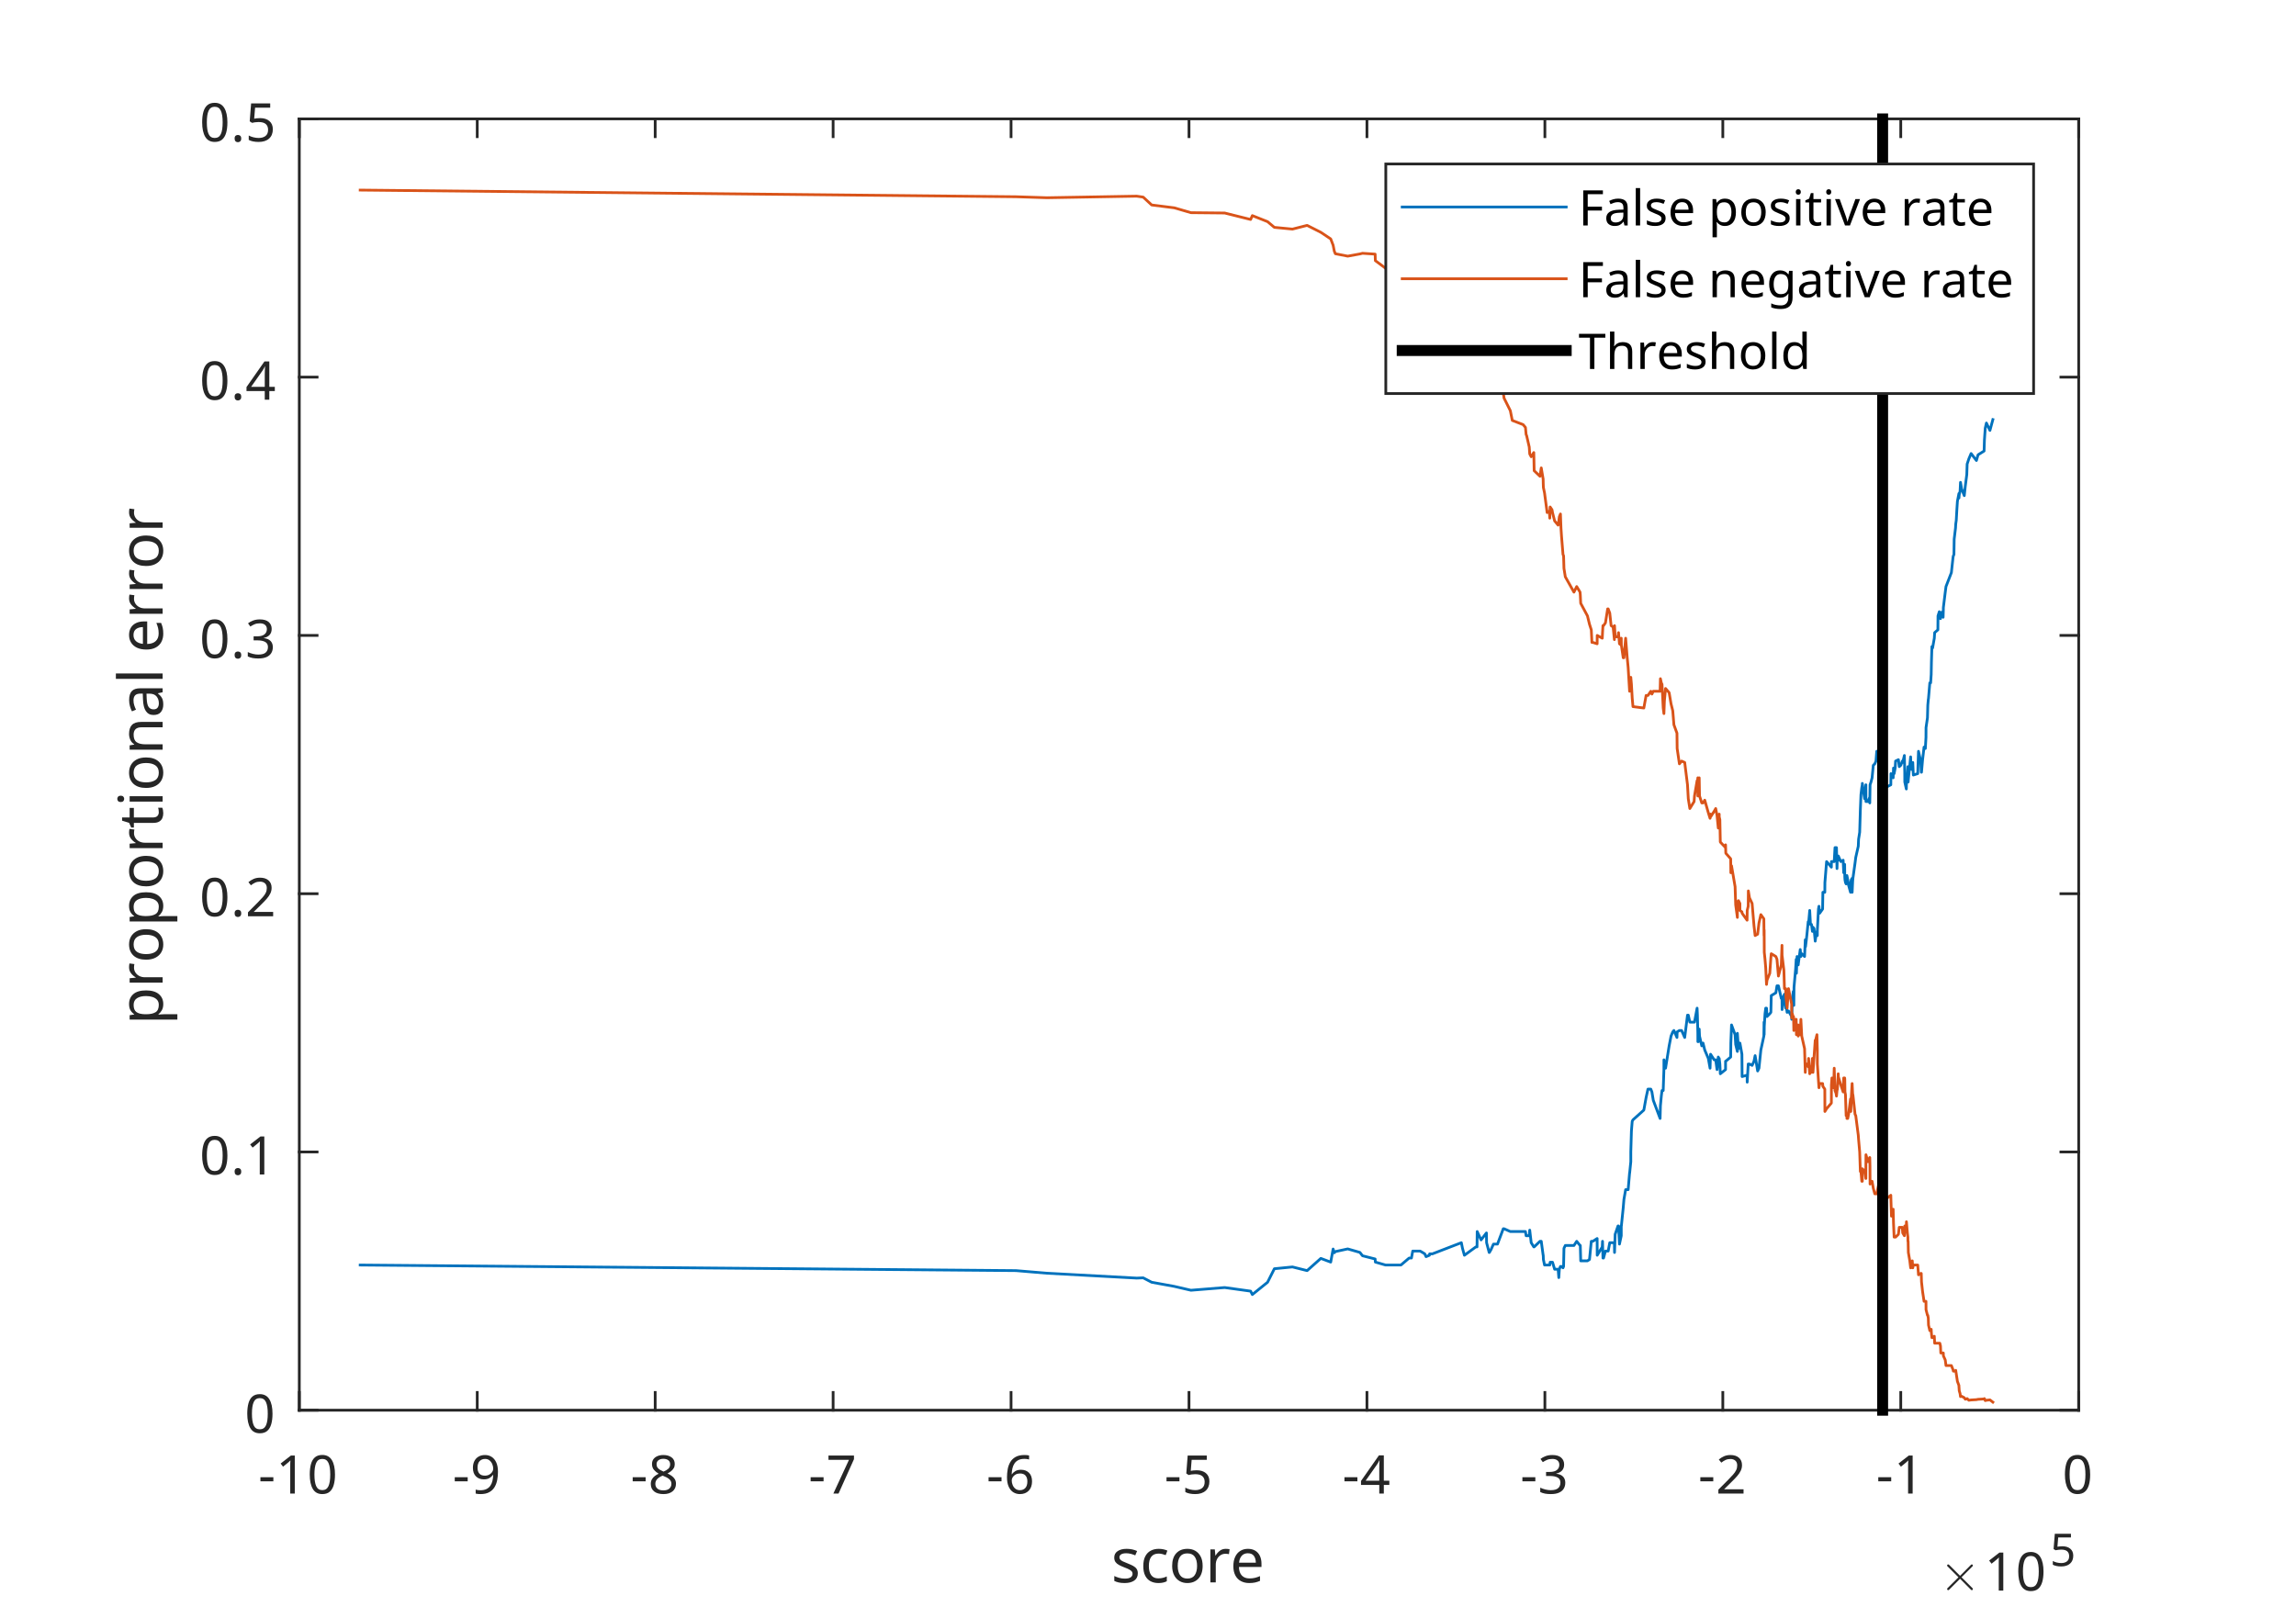 <?xml version="1.0"?>
<!DOCTYPE svg PUBLIC '-//W3C//DTD SVG 1.0//EN'
          'http://www.w3.org/TR/2001/REC-SVG-20010904/DTD/svg10.dtd'>
<svg xmlns:xlink="http://www.w3.org/1999/xlink" style="fill-opacity:1; color-rendering:auto; color-interpolation:auto; text-rendering:auto; stroke:black; stroke-linecap:square; stroke-miterlimit:10; shape-rendering:auto; stroke-opacity:1; fill:black; stroke-dasharray:none; font-weight:normal; stroke-width:1; font-family:'Dialog'; font-style:normal; stroke-linejoin:miter; font-size:12px; stroke-dashoffset:0; image-rendering:auto;" width="560" height="392" xmlns="http://www.w3.org/2000/svg"
><rect width="100%" height="100%" fill="#333333" stroke="none"/><!--Generated by the Batik Graphics2D SVG Generator--><defs id="genericDefs"
  /><g
  ><defs id="defs1"
    ><clipPath clipPathUnits="userSpaceOnUse" id="clipPath1"
      ><path d="M0 0 L560 0 L560 392 L0 392 L0 0 Z"
      /></clipPath
    ></defs
    ><g style="fill:white; stroke:white;"
    ><rect x="0" y="0" width="560" style="clip-path:url(#clipPath1); stroke:none;" height="392"
    /></g
    ><g style="fill:white; text-rendering:optimizeSpeed; color-rendering:optimizeSpeed; image-rendering:optimizeSpeed; shape-rendering:crispEdges; stroke:white; color-interpolation:sRGB;"
    ><rect x="0" width="560" height="392" y="0" style="stroke:none;"
      /><path style="stroke:none;" d="M73 344 L507 344 L507 29 L73 29 Z"
    /></g
    ><g style="fill:rgb(38,38,38); text-rendering:geometricPrecision; image-rendering:optimizeQuality; color-rendering:optimizeQuality; stroke-linejoin:round; stroke:rgb(38,38,38); color-interpolation:linearRGB; stroke-width:0.667;"
    ><line y2="344" style="fill:none;" x1="73" x2="507" y1="344"
      /><line y2="29" style="fill:none;" x1="73" x2="507" y1="29"
      /><line y2="339.66" style="fill:none;" x1="73" x2="73" y1="344"
      /><line y2="339.66" style="fill:none;" x1="116.4" x2="116.4" y1="344"
      /><line y2="339.66" style="fill:none;" x1="159.8" x2="159.8" y1="344"
      /><line y2="339.66" style="fill:none;" x1="203.2" x2="203.2" y1="344"
      /><line y2="339.66" style="fill:none;" x1="246.6" x2="246.6" y1="344"
      /><line y2="339.66" style="fill:none;" x1="290" x2="290" y1="344"
      /><line y2="339.66" style="fill:none;" x1="333.4" x2="333.4" y1="344"
      /><line y2="339.66" style="fill:none;" x1="376.8" x2="376.8" y1="344"
      /><line y2="339.66" style="fill:none;" x1="420.2" x2="420.2" y1="344"
      /><line y2="339.66" style="fill:none;" x1="463.6" x2="463.6" y1="344"
      /><line y2="339.66" style="fill:none;" x1="507" x2="507" y1="344"
      /><line y2="33.34" style="fill:none;" x1="73" x2="73" y1="29"
      /><line y2="33.34" style="fill:none;" x1="116.4" x2="116.4" y1="29"
      /><line y2="33.34" style="fill:none;" x1="159.8" x2="159.8" y1="29"
      /><line y2="33.34" style="fill:none;" x1="203.2" x2="203.2" y1="29"
      /><line y2="33.34" style="fill:none;" x1="246.6" x2="246.6" y1="29"
      /><line y2="33.34" style="fill:none;" x1="290" x2="290" y1="29"
      /><line y2="33.34" style="fill:none;" x1="333.4" x2="333.4" y1="29"
      /><line y2="33.34" style="fill:none;" x1="376.8" x2="376.8" y1="29"
      /><line y2="33.34" style="fill:none;" x1="420.2" x2="420.2" y1="29"
      /><line y2="33.34" style="fill:none;" x1="463.6" x2="463.6" y1="29"
      /><line y2="33.34" style="fill:none;" x1="507" x2="507" y1="29"
    /></g
    ><g transform="translate(73,349.333)" style="font-size:13.333px; fill:rgb(38,38,38); text-rendering:geometricPrecision; image-rendering:optimizeQuality; color-rendering:optimizeQuality; font-family:'SansSerif'; stroke:rgb(38,38,38); color-interpolation:linearRGB;"
    ><path style="stroke:none;" d="M-9.484 12.016 L-9.484 11.016 L-6.328 11.016 L-6.328 12.016 L-9.484 12.016 ZM-1.101 15 L-2.211 15 L-2.211 8.516 Q-2.211 7.953 -2.203 7.617 Q-2.195 7.281 -2.164 6.906 Q-2.367 7.125 -2.539 7.266 Q-2.711 7.406 -2.961 7.625 L-3.961 8.438 L-4.554 7.672 L-2.039 5.719 L-1.101 5.719 L-1.101 15 ZM8.706 10.344 Q8.706 11.844 8.393 12.914 Q8.081 13.984 7.409 14.555 Q6.737 15.125 5.612 15.125 Q4.034 15.125 3.292 13.859 Q2.55 12.594 2.55 10.344 Q2.55 8.844 2.854 7.773 Q3.159 6.703 3.831 6.141 Q4.503 5.578 5.612 5.578 Q7.175 5.578 7.94 6.828 Q8.706 8.078 8.706 10.344 ZM3.69 10.344 Q3.69 12.25 4.128 13.203 Q4.565 14.156 5.612 14.156 Q6.659 14.156 7.104 13.211 Q7.55 12.266 7.55 10.344 Q7.55 8.453 7.104 7.5 Q6.659 6.547 5.612 6.547 Q4.565 6.547 4.128 7.5 Q3.69 8.453 3.69 10.344 Z"
    /></g
    ><g transform="translate(116.4,349.333)" style="font-size:13.333px; fill:rgb(38,38,38); text-rendering:geometricPrecision; image-rendering:optimizeQuality; color-rendering:optimizeQuality; font-family:'SansSerif'; stroke:rgb(38,38,38); color-interpolation:linearRGB;"
    ><path style="stroke:none;" d="M-5.484 12.016 L-5.484 11.016 L-2.328 11.016 L-2.328 12.016 L-5.484 12.016 ZM5.055 9.688 Q5.055 10.688 4.875 11.656 Q4.696 12.625 4.235 13.406 Q3.774 14.188 2.938 14.656 Q2.102 15.125 0.789 15.125 Q0.524 15.125 0.18 15.094 Q-0.164 15.062 -0.383 15 L-0.383 14.031 Q0.117 14.188 0.758 14.188 Q1.664 14.188 2.258 13.891 Q2.852 13.594 3.203 13.078 Q3.555 12.562 3.711 11.883 Q3.868 11.203 3.899 10.453 L3.821 10.453 Q3.524 10.891 2.985 11.211 Q2.446 11.531 1.602 11.531 Q0.414 11.531 -0.32 10.797 Q-1.054 10.062 -1.054 8.719 Q-1.054 7.75 -0.687 7.047 Q-0.32 6.344 0.344 5.969 Q1.008 5.594 1.899 5.594 Q2.789 5.594 3.5 6.039 Q4.211 6.484 4.633 7.391 Q5.055 8.297 5.055 9.688 ZM1.899 6.547 Q1.102 6.547 0.586 7.078 Q0.071 7.609 0.071 8.703 Q0.071 9.609 0.508 10.117 Q0.946 10.625 1.852 10.625 Q2.477 10.625 2.93 10.375 Q3.383 10.125 3.641 9.734 Q3.899 9.344 3.899 8.922 Q3.899 8.375 3.672 7.828 Q3.446 7.281 3.008 6.914 Q2.571 6.547 1.899 6.547 Z"
    /></g
    ><g transform="translate(159.8,349.333)" style="font-size:13.333px; fill:rgb(38,38,38); text-rendering:geometricPrecision; image-rendering:optimizeQuality; color-rendering:optimizeQuality; font-family:'SansSerif'; stroke:rgb(38,38,38); color-interpolation:linearRGB;"
    ><path style="stroke:none;" d="M-5.484 12.016 L-5.484 11.016 L-2.328 11.016 L-2.328 12.016 L-5.484 12.016 ZM1.992 5.594 Q3.211 5.594 3.993 6.164 Q4.774 6.734 4.774 7.812 Q4.774 8.375 4.532 8.789 Q4.289 9.203 3.891 9.523 Q3.493 9.844 3.008 10.094 Q3.586 10.359 4.055 10.703 Q4.524 11.047 4.797 11.5 Q5.071 11.953 5.071 12.594 Q5.071 13.766 4.25 14.445 Q3.43 15.125 2.039 15.125 Q0.539 15.125 -0.265 14.469 Q-1.07 13.812 -1.07 12.641 Q-1.07 12 -0.804 11.531 Q-0.539 11.062 -0.101 10.727 Q0.336 10.391 0.852 10.156 Q0.18 9.766 -0.297 9.211 Q-0.773 8.656 -0.773 7.797 Q-0.773 7.078 -0.414 6.594 Q-0.054 6.109 0.571 5.852 Q1.196 5.594 1.992 5.594 ZM1.977 6.516 Q1.274 6.516 0.805 6.859 Q0.336 7.203 0.336 7.844 Q0.336 8.328 0.571 8.656 Q0.805 8.984 1.188 9.211 Q1.571 9.438 2.039 9.641 Q2.727 9.359 3.188 8.953 Q3.649 8.547 3.649 7.844 Q3.649 7.203 3.196 6.859 Q2.743 6.516 1.977 6.516 ZM0.039 12.641 Q0.039 13.328 0.524 13.773 Q1.008 14.219 2.008 14.219 Q2.961 14.219 3.461 13.773 Q3.961 13.328 3.961 12.609 Q3.961 11.938 3.43 11.484 Q2.899 11.031 2.008 10.703 L1.805 10.625 Q0.946 10.984 0.492 11.461 Q0.039 11.938 0.039 12.641 Z"
    /></g
    ><g transform="translate(203.2,349.333)" style="font-size:13.333px; fill:rgb(38,38,38); text-rendering:geometricPrecision; image-rendering:optimizeQuality; color-rendering:optimizeQuality; font-family:'SansSerif'; stroke:rgb(38,38,38); color-interpolation:linearRGB;"
    ><path style="stroke:none;" d="M-5.484 12.016 L-5.484 11.016 L-2.328 11.016 L-2.328 12.016 L-5.484 12.016 ZM0.055 15 L3.868 6.766 L-1.133 6.766 L-1.133 5.719 L5.086 5.719 L5.086 6.609 L1.321 15 L0.055 15 Z"
    /></g
    ><g transform="translate(246.6,349.333)" style="font-size:13.333px; fill:rgb(38,38,38); text-rendering:geometricPrecision; image-rendering:optimizeQuality; color-rendering:optimizeQuality; font-family:'SansSerif'; stroke:rgb(38,38,38); color-interpolation:linearRGB;"
    ><path style="stroke:none;" d="M-5.484 12.016 L-5.484 11.016 L-2.328 11.016 L-2.328 12.016 L-5.484 12.016 ZM-0.992 11.031 Q-0.992 10.031 -0.82 9.062 Q-0.648 8.094 -0.187 7.312 Q0.274 6.531 1.11 6.062 Q1.946 5.594 3.258 5.594 Q3.524 5.594 3.86 5.617 Q4.196 5.641 4.399 5.703 L4.399 6.688 Q4.164 6.609 3.875 6.57 Q3.586 6.531 3.274 6.531 Q2.383 6.531 1.789 6.828 Q1.196 7.125 0.844 7.641 Q0.492 8.156 0.336 8.836 Q0.18 9.516 0.149 10.281 L0.227 10.281 Q0.524 9.828 1.055 9.508 Q1.586 9.188 2.43 9.188 Q3.633 9.188 4.375 9.922 Q5.117 10.656 5.117 12.016 Q5.117 13.469 4.313 14.297 Q3.508 15.125 2.164 15.125 Q1.274 15.125 0.563 14.688 Q-0.148 14.25 -0.57 13.336 Q-0.992 12.422 -0.992 11.031 ZM2.149 14.172 Q2.977 14.172 3.477 13.641 Q3.977 13.109 3.977 12.016 Q3.977 11.125 3.531 10.609 Q3.086 10.094 2.196 10.094 Q1.571 10.094 1.117 10.344 Q0.664 10.594 0.414 10.984 Q0.164 11.375 0.164 11.781 Q0.164 12.344 0.383 12.898 Q0.602 13.453 1.047 13.812 Q1.492 14.172 2.149 14.172 Z"
    /></g
    ><g transform="translate(290,349.333)" style="font-size:13.333px; fill:rgb(38,38,38); text-rendering:geometricPrecision; image-rendering:optimizeQuality; color-rendering:optimizeQuality; font-family:'SansSerif'; stroke:rgb(38,38,38); color-interpolation:linearRGB;"
    ><path style="stroke:none;" d="M-5.484 12.016 L-5.484 11.016 L-2.328 11.016 L-2.328 12.016 L-5.484 12.016 ZM1.867 9.312 Q3.289 9.312 4.133 10.023 Q4.977 10.734 4.977 12.031 Q4.977 13.484 4.063 14.305 Q3.149 15.125 1.508 15.125 Q0.805 15.125 0.172 15 Q-0.461 14.875 -0.898 14.625 L-0.898 13.547 Q-0.429 13.828 0.242 13.992 Q0.914 14.156 1.524 14.156 Q2.555 14.156 3.188 13.672 Q3.821 13.188 3.821 12.156 Q3.821 11.25 3.258 10.758 Q2.696 10.266 1.492 10.266 Q1.117 10.266 0.649 10.328 Q0.18 10.391 -0.101 10.469 L-0.664 10.094 L-0.32 5.719 L4.336 5.719 L4.336 6.766 L0.649 6.766 L0.43 9.453 Q0.649 9.406 1.032 9.359 Q1.414 9.312 1.867 9.312 Z"
    /></g
    ><g transform="translate(333.4,349.333)" style="font-size:13.333px; fill:rgb(38,38,38); text-rendering:geometricPrecision; image-rendering:optimizeQuality; color-rendering:optimizeQuality; font-family:'SansSerif'; stroke:rgb(38,38,38); color-interpolation:linearRGB;"
    ><path style="stroke:none;" d="M-5.484 12.016 L-5.484 11.016 L-2.328 11.016 L-2.328 12.016 L-5.484 12.016 ZM5.461 12.891 L4.117 12.891 L4.117 15 L3.008 15 L3.008 12.891 L-1.445 12.891 L-1.445 11.922 L2.93 5.672 L4.117 5.672 L4.117 11.859 L5.461 11.859 L5.461 12.891 ZM3.008 8.938 Q3.008 8.266 3.031 7.789 Q3.055 7.312 3.071 6.891 L3.024 6.891 Q2.914 7.141 2.758 7.422 Q2.602 7.703 2.461 7.906 L-0.32 11.859 L3.008 11.859 L3.008 8.938 Z"
    /></g
    ><g transform="translate(376.8,349.333)" style="font-size:13.333px; fill:rgb(38,38,38); text-rendering:geometricPrecision; image-rendering:optimizeQuality; color-rendering:optimizeQuality; font-family:'SansSerif'; stroke:rgb(38,38,38); color-interpolation:linearRGB;"
    ><path style="stroke:none;" d="M-5.484 12.016 L-5.484 11.016 L-2.328 11.016 L-2.328 12.016 L-5.484 12.016 ZM4.696 7.891 Q4.696 8.828 4.18 9.383 Q3.664 9.938 2.774 10.109 L2.774 10.156 Q3.899 10.297 4.438 10.867 Q4.977 11.438 4.977 12.359 Q4.977 13.172 4.602 13.797 Q4.227 14.422 3.446 14.773 Q2.664 15.125 1.43 15.125 Q0.696 15.125 0.071 15.016 Q-0.554 14.906 -1.133 14.625 L-1.133 13.562 Q-0.539 13.844 0.133 14.008 Q0.805 14.172 1.43 14.172 Q2.68 14.172 3.235 13.68 Q3.789 13.188 3.789 12.328 Q3.789 11.469 3.11 11.086 Q2.43 10.703 1.196 10.703 L0.289 10.703 L0.289 9.719 L1.196 9.719 Q2.352 9.719 2.938 9.242 Q3.524 8.766 3.524 7.969 Q3.524 7.297 3.071 6.922 Q2.618 6.547 1.836 6.547 Q1.086 6.547 0.555 6.766 Q0.024 6.984 -0.507 7.328 L-1.07 6.547 Q-0.586 6.156 0.149 5.875 Q0.883 5.594 1.821 5.594 Q3.274 5.594 3.985 6.242 Q4.696 6.891 4.696 7.891 Z"
    /></g
    ><g transform="translate(420.2,349.333)" style="font-size:13.333px; fill:rgb(38,38,38); text-rendering:geometricPrecision; image-rendering:optimizeQuality; color-rendering:optimizeQuality; font-family:'SansSerif'; stroke:rgb(38,38,38); color-interpolation:linearRGB;"
    ><path style="stroke:none;" d="M-5.484 12.016 L-5.484 11.016 L-2.328 11.016 L-2.328 12.016 L-5.484 12.016 ZM5.055 15 L-1.086 15 L-1.086 14.047 L1.352 11.594 Q2.039 10.891 2.524 10.344 Q3.008 9.797 3.258 9.273 Q3.508 8.75 3.508 8.125 Q3.508 7.359 3.047 6.961 Q2.586 6.562 1.867 6.562 Q1.196 6.562 0.68 6.797 Q0.164 7.031 -0.367 7.453 L-0.976 6.688 Q-0.429 6.219 0.274 5.906 Q0.977 5.594 1.867 5.594 Q3.164 5.594 3.922 6.25 Q4.68 6.906 4.68 8.062 Q4.68 8.781 4.375 9.422 Q4.071 10.062 3.539 10.68 Q3.008 11.297 2.289 12 L0.352 13.906 L0.352 13.953 L5.055 13.953 L5.055 15 Z"
    /></g
    ><g transform="translate(463.6,349.333)" style="font-size:13.333px; fill:rgb(38,38,38); text-rendering:geometricPrecision; image-rendering:optimizeQuality; color-rendering:optimizeQuality; font-family:'SansSerif'; stroke:rgb(38,38,38); color-interpolation:linearRGB;"
    ><path style="stroke:none;" d="M-5.484 12.016 L-5.484 11.016 L-2.328 11.016 L-2.328 12.016 L-5.484 12.016 ZM2.899 15 L1.789 15 L1.789 8.516 Q1.789 7.953 1.797 7.617 Q1.805 7.281 1.836 6.906 Q1.633 7.125 1.461 7.266 Q1.289 7.406 1.039 7.625 L0.039 8.438 L-0.554 7.672 L1.961 5.719 L2.899 5.719 L2.899 15 Z"
    /></g
    ><g transform="translate(507,349.333)" style="font-size:13.333px; fill:rgb(38,38,38); text-rendering:geometricPrecision; image-rendering:optimizeQuality; color-rendering:optimizeQuality; font-family:'SansSerif'; stroke:rgb(38,38,38); color-interpolation:linearRGB;"
    ><path style="stroke:none;" d="M2.797 10.344 Q2.797 11.844 2.484 12.914 Q2.172 13.984 1.5 14.555 Q0.828 15.125 -0.297 15.125 Q-1.875 15.125 -2.617 13.859 Q-3.359 12.594 -3.359 10.344 Q-3.359 8.844 -3.055 7.773 Q-2.75 6.703 -2.078 6.141 Q-1.406 5.578 -0.297 5.578 Q1.266 5.578 2.031 6.828 Q2.797 8.078 2.797 10.344 ZM-2.219 10.344 Q-2.219 12.25 -1.781 13.203 Q-1.344 14.156 -0.297 14.156 Q0.75 14.156 1.195 13.211 Q1.641 12.266 1.641 10.344 Q1.641 8.453 1.195 7.5 Q0.75 6.547 -0.297 6.547 Q-1.344 6.547 -1.781 7.5 Q-2.219 8.453 -2.219 10.344 Z"
    /></g
    ><g transform="translate(290,370)" style="font-size:14.667px; fill:rgb(38,38,38); text-rendering:geometricPrecision; image-rendering:optimizeQuality; color-rendering:optimizeQuality; font-family:'SansSerif'; stroke:rgb(38,38,38); color-interpolation:linearRGB;"
    ><path style="stroke:none;" d="M-12.484 13.781 Q-12.484 14.953 -13.359 15.555 Q-14.234 16.156 -15.703 16.156 Q-16.547 16.156 -17.148 16.016 Q-17.75 15.875 -18.219 15.641 L-18.219 14.438 Q-17.734 14.688 -17.055 14.883 Q-16.375 15.078 -15.672 15.078 Q-14.672 15.078 -14.219 14.758 Q-13.766 14.438 -13.766 13.906 Q-13.766 13.594 -13.93 13.359 Q-14.094 13.125 -14.523 12.883 Q-14.953 12.641 -15.75 12.344 Q-16.531 12.047 -17.086 11.742 Q-17.641 11.438 -17.938 11.016 Q-18.234 10.594 -18.234 9.938 Q-18.234 8.922 -17.398 8.367 Q-16.562 7.812 -15.219 7.812 Q-14.484 7.812 -13.844 7.953 Q-13.203 8.094 -12.656 8.344 L-13.109 9.406 Q-13.609 9.188 -14.164 9.039 Q-14.719 8.891 -15.312 8.891 Q-16.125 8.891 -16.547 9.156 Q-16.969 9.422 -16.969 9.859 Q-16.969 10.188 -16.773 10.422 Q-16.578 10.656 -16.125 10.875 Q-15.672 11.094 -14.906 11.391 Q-14.141 11.688 -13.602 11.984 Q-13.062 12.281 -12.773 12.711 Q-12.484 13.141 -12.484 13.781 ZM-7.476 16.156 Q-8.539 16.156 -9.374 15.719 Q-10.21 15.281 -10.679 14.367 Q-11.148 13.453 -11.148 12.031 Q-11.148 10.547 -10.656 9.617 Q-10.164 8.688 -9.312 8.25 Q-8.46 7.812 -7.382 7.812 Q-6.773 7.812 -6.203 7.938 Q-5.632 8.062 -5.273 8.25 L-5.679 9.344 Q-6.039 9.203 -6.515 9.086 Q-6.992 8.969 -7.414 8.969 Q-9.789 8.969 -9.789 12.016 Q-9.789 13.469 -9.21 14.242 Q-8.632 15.016 -7.492 15.016 Q-6.835 15.016 -6.328 14.875 Q-5.82 14.734 -5.414 14.547 L-5.414 15.719 Q-5.804 15.922 -6.296 16.039 Q-6.789 16.156 -7.476 16.156 ZM3.328 11.969 Q3.328 13.953 2.312 15.055 Q1.297 16.156 -0.422 16.156 Q-1.484 16.156 -2.32 15.664 Q-3.156 15.172 -3.633 14.234 Q-4.109 13.297 -4.109 11.969 Q-4.109 9.969 -3.109 8.891 Q-2.109 7.812 -0.375 7.812 Q0.719 7.812 1.547 8.297 Q2.375 8.781 2.852 9.703 Q3.328 10.625 3.328 11.969 ZM-2.75 11.969 Q-2.75 13.391 -2.188 14.227 Q-1.625 15.062 -0.391 15.062 Q0.828 15.062 1.398 14.227 Q1.969 13.391 1.969 11.969 Q1.969 10.547 1.398 9.734 Q0.828 8.922 -0.406 8.922 Q-1.641 8.922 -2.195 9.734 Q-2.75 10.547 -2.75 11.969 ZM8.965 7.812 Q9.184 7.812 9.45 7.836 Q9.715 7.859 9.903 7.906 L9.746 9.109 Q9.543 9.062 9.309 9.039 Q9.075 9.016 8.871 9.016 Q8.246 9.016 7.707 9.352 Q7.168 9.688 6.848 10.297 Q6.528 10.906 6.528 11.703 L6.528 16 L5.215 16 L5.215 7.953 L6.293 7.953 L6.434 9.438 L6.497 9.438 Q6.887 8.766 7.504 8.289 Q8.121 7.812 8.965 7.812 ZM14.365 7.812 Q15.412 7.812 16.154 8.258 Q16.896 8.703 17.287 9.523 Q17.678 10.344 17.678 11.438 L17.678 12.234 L12.178 12.234 Q12.209 13.594 12.881 14.312 Q13.553 15.031 14.74 15.031 Q15.506 15.031 16.099 14.883 Q16.693 14.734 17.318 14.469 L17.318 15.625 Q16.709 15.891 16.107 16.023 Q15.506 16.156 14.678 16.156 Q13.553 16.156 12.67 15.688 Q11.787 15.219 11.303 14.297 Q10.818 13.375 10.818 12.047 Q10.818 10.719 11.256 9.773 Q11.693 8.828 12.498 8.32 Q13.303 7.812 14.365 7.812 ZM14.35 8.891 Q13.412 8.891 12.865 9.5 Q12.318 10.109 12.209 11.188 L16.303 11.188 Q16.287 10.172 15.826 9.531 Q15.365 8.891 14.35 8.891 Z"
    /></g
    ><g transform="translate(473,388)" style="font-size:13.333px; fill:rgb(38,38,38); text-rendering:geometricPrecision; image-rendering:optimizeQuality; color-rendering:optimizeQuality; font-family:'mwb_cmsy10'; stroke:rgb(38,38,38); color-interpolation:linearRGB;"
    ><path style="stroke:none;" d="M1.906 -0.375 Q1.906 -0.469 1.969 -0.562 L4.672 -3.25 L1.969 -5.953 Q1.906 -6.016 1.906 -6.125 Q1.906 -6.219 1.984 -6.305 Q2.062 -6.391 2.172 -6.391 Q2.266 -6.391 2.375 -6.297 L5.062 -3.609 L7.734 -6.297 Q7.844 -6.391 7.922 -6.391 Q8.031 -6.391 8.109 -6.312 Q8.188 -6.234 8.188 -6.125 Q8.188 -6.016 8.125 -5.953 L5.422 -3.25 L8.125 -0.562 Q8.188 -0.469 8.188 -0.375 Q8.188 -0.266 8.109 -0.188 Q8.031 -0.109 7.922 -0.109 Q7.828 -0.109 7.734 -0.203 L5.062 -2.891 L2.375 -0.203 Q2.266 -0.109 2.172 -0.109 Q2.062 -0.109 1.984 -0.195 Q1.906 -0.281 1.906 -0.375 Z"
    /></g
    ><g transform="translate(484,388)" style="font-size:13.333px; fill:rgb(38,38,38); text-rendering:geometricPrecision; image-rendering:optimizeQuality; color-rendering:optimizeQuality; font-family:'SansSerif'; stroke:rgb(38,38,38); color-interpolation:linearRGB;"
    ><path style="stroke:none;" d="M4.609 0 L3.5 0 L3.5 -6.484 Q3.5 -7.047 3.508 -7.383 Q3.516 -7.719 3.547 -8.094 Q3.344 -7.875 3.172 -7.734 Q3 -7.594 2.75 -7.375 L1.75 -6.562 L1.156 -7.328 L3.672 -9.281 L4.609 -9.281 L4.609 0 ZM14.416 -4.656 Q14.416 -3.156 14.104 -2.086 Q13.791 -1.016 13.12 -0.445 Q12.448 0.125 11.323 0.125 Q9.745 0.125 9.002 -1.141 Q8.26 -2.406 8.26 -4.656 Q8.26 -6.156 8.565 -7.227 Q8.87 -8.297 9.541 -8.859 Q10.213 -9.422 11.323 -9.422 Q12.885 -9.422 13.651 -8.172 Q14.416 -6.922 14.416 -4.656 ZM9.401 -4.656 Q9.401 -2.75 9.838 -1.797 Q10.276 -0.844 11.323 -0.844 Q12.37 -0.844 12.815 -1.789 Q13.26 -2.734 13.26 -4.656 Q13.26 -6.547 12.815 -7.5 Q12.37 -8.453 11.323 -8.453 Q10.276 -8.453 9.838 -7.5 Q9.401 -6.547 9.401 -4.656 Z"
    /></g
    ><g transform="translate(500,382)" style="font-size:10.667px; fill:rgb(38,38,38); text-rendering:geometricPrecision; image-rendering:optimizeQuality; color-rendering:optimizeQuality; font-family:'SansSerif'; stroke:rgb(38,38,38); color-interpolation:linearRGB;"
    ><path style="stroke:none;" d="M3.031 -4.812 Q4.234 -4.812 4.953 -4.211 Q5.672 -3.609 5.672 -2.516 Q5.672 -1.281 4.891 -0.586 Q4.109 0.109 2.734 0.109 Q2.125 0.109 1.594 0 Q1.062 -0.109 0.688 -0.312 L0.688 -1.234 Q1.094 -0.984 1.656 -0.852 Q2.219 -0.719 2.734 -0.719 Q3.609 -0.719 4.141 -1.133 Q4.672 -1.547 4.672 -2.406 Q4.672 -3.172 4.203 -3.586 Q3.734 -4 2.703 -4 Q2.391 -4 2 -3.945 Q1.609 -3.891 1.359 -3.844 L0.875 -4.141 L1.172 -7.859 L5.109 -7.859 L5.109 -6.969 L2 -6.969 L1.812 -4.703 Q2 -4.734 2.32 -4.773 Q2.641 -4.812 3.031 -4.812 Z"
    /></g
    ><g style="fill:rgb(38,38,38); text-rendering:geometricPrecision; image-rendering:optimizeQuality; color-rendering:optimizeQuality; stroke-linejoin:round; stroke:rgb(38,38,38); color-interpolation:linearRGB; stroke-width:0.667;"
    ><line y2="29" style="fill:none;" x1="73" x2="73" y1="344"
      /><line y2="29" style="fill:none;" x1="507" x2="507" y1="344"
      /><line y2="344" style="fill:none;" x1="73" x2="77.34" y1="344"
      /><line y2="281" style="fill:none;" x1="73" x2="77.34" y1="281"
      /><line y2="218" style="fill:none;" x1="73" x2="77.34" y1="218"
      /><line y2="155" style="fill:none;" x1="73" x2="77.34" y1="155"
      /><line y2="92" style="fill:none;" x1="73" x2="77.34" y1="92"
      /><line y2="29" style="fill:none;" x1="73" x2="77.34" y1="29"
      /><line y2="344" style="fill:none;" x1="507" x2="502.66" y1="344"
      /><line y2="281" style="fill:none;" x1="507" x2="502.66" y1="281"
      /><line y2="218" style="fill:none;" x1="507" x2="502.66" y1="218"
      /><line y2="155" style="fill:none;" x1="507" x2="502.66" y1="155"
      /><line y2="92" style="fill:none;" x1="507" x2="502.66" y1="92"
      /><line y2="29" style="fill:none;" x1="507" x2="502.66" y1="29"
    /></g
    ><g transform="translate(67.667,344)" style="font-size:13.333px; fill:rgb(38,38,38); text-rendering:geometricPrecision; image-rendering:optimizeQuality; color-rendering:optimizeQuality; font-family:'SansSerif'; stroke:rgb(38,38,38); color-interpolation:linearRGB;"
    ><path style="stroke:none;" d="M-1.203 0.844 Q-1.203 2.344 -1.516 3.414 Q-1.828 4.484 -2.5 5.055 Q-3.172 5.625 -4.297 5.625 Q-5.875 5.625 -6.617 4.359 Q-7.359 3.094 -7.359 0.844 Q-7.359 -0.656 -7.055 -1.727 Q-6.75 -2.797 -6.078 -3.359 Q-5.406 -3.922 -4.297 -3.922 Q-2.734 -3.922 -1.969 -2.672 Q-1.203 -1.422 -1.203 0.844 ZM-6.219 0.844 Q-6.219 2.75 -5.781 3.703 Q-5.344 4.656 -4.297 4.656 Q-3.25 4.656 -2.805 3.711 Q-2.359 2.766 -2.359 0.844 Q-2.359 -1.047 -2.805 -2 Q-3.25 -2.953 -4.297 -2.953 Q-5.344 -2.953 -5.781 -2 Q-6.219 -1.047 -6.219 0.844 Z"
    /></g
    ><g transform="translate(67.667,281)" style="font-size:13.333px; fill:rgb(38,38,38); text-rendering:geometricPrecision; image-rendering:optimizeQuality; color-rendering:optimizeQuality; font-family:'SansSerif'; stroke:rgb(38,38,38); color-interpolation:linearRGB;"
    ><path style="stroke:none;" d="M-12.203 0.844 Q-12.203 2.344 -12.516 3.414 Q-12.828 4.484 -13.5 5.055 Q-14.172 5.625 -15.297 5.625 Q-16.875 5.625 -17.617 4.359 Q-18.359 3.094 -18.359 0.844 Q-18.359 -0.656 -18.055 -1.727 Q-17.75 -2.797 -17.078 -3.359 Q-16.406 -3.922 -15.297 -3.922 Q-13.734 -3.922 -12.969 -2.672 Q-12.203 -1.422 -12.203 0.844 ZM-17.219 0.844 Q-17.219 2.75 -16.781 3.703 Q-16.344 4.656 -15.297 4.656 Q-14.25 4.656 -13.805 3.711 Q-13.359 2.766 -13.359 0.844 Q-13.359 -1.047 -13.805 -2 Q-14.25 -2.953 -15.297 -2.953 Q-16.344 -2.953 -16.781 -2 Q-17.219 -1.047 -17.219 0.844 ZM-10.443 4.797 Q-10.443 4.312 -10.209 4.117 Q-9.974 3.922 -9.646 3.922 Q-9.318 3.922 -9.076 4.117 Q-8.834 4.312 -8.834 4.797 Q-8.834 5.266 -9.076 5.477 Q-9.318 5.688 -9.646 5.688 Q-9.974 5.688 -10.209 5.477 Q-10.443 5.266 -10.443 4.797 ZM-3.201 5.5 L-4.31 5.5 L-4.31 -0.984 Q-4.31 -1.547 -4.303 -1.883 Q-4.295 -2.219 -4.263 -2.594 Q-4.467 -2.375 -4.638 -2.234 Q-4.81 -2.094 -5.06 -1.875 L-6.06 -1.062 L-6.654 -1.828 L-4.138 -3.781 L-3.201 -3.781 L-3.201 5.5 Z"
    /></g
    ><g transform="translate(67.667,218)" style="font-size:13.333px; fill:rgb(38,38,38); text-rendering:geometricPrecision; image-rendering:optimizeQuality; color-rendering:optimizeQuality; font-family:'SansSerif'; stroke:rgb(38,38,38); color-interpolation:linearRGB;"
    ><path style="stroke:none;" d="M-12.203 0.844 Q-12.203 2.344 -12.516 3.414 Q-12.828 4.484 -13.5 5.055 Q-14.172 5.625 -15.297 5.625 Q-16.875 5.625 -17.617 4.359 Q-18.359 3.094 -18.359 0.844 Q-18.359 -0.656 -18.055 -1.727 Q-17.75 -2.797 -17.078 -3.359 Q-16.406 -3.922 -15.297 -3.922 Q-13.734 -3.922 -12.969 -2.672 Q-12.203 -1.422 -12.203 0.844 ZM-17.219 0.844 Q-17.219 2.75 -16.781 3.703 Q-16.344 4.656 -15.297 4.656 Q-14.25 4.656 -13.805 3.711 Q-13.359 2.766 -13.359 0.844 Q-13.359 -1.047 -13.805 -2 Q-14.25 -2.953 -15.297 -2.953 Q-16.344 -2.953 -16.781 -2 Q-17.219 -1.047 -17.219 0.844 ZM-10.443 4.797 Q-10.443 4.312 -10.209 4.117 Q-9.974 3.922 -9.646 3.922 Q-9.318 3.922 -9.076 4.117 Q-8.834 4.312 -8.834 4.797 Q-8.834 5.266 -9.076 5.477 Q-9.318 5.688 -9.646 5.688 Q-9.974 5.688 -10.209 5.477 Q-10.443 5.266 -10.443 4.797 ZM-1.045 5.5 L-7.185 5.5 L-7.185 4.547 L-4.748 2.094 Q-4.06 1.391 -3.576 0.844 Q-3.092 0.297 -2.842 -0.227 Q-2.592 -0.75 -2.592 -1.375 Q-2.592 -2.141 -3.053 -2.539 Q-3.514 -2.938 -4.232 -2.938 Q-4.904 -2.938 -5.42 -2.703 Q-5.935 -2.469 -6.467 -2.047 L-7.076 -2.812 Q-6.529 -3.281 -5.826 -3.594 Q-5.123 -3.906 -4.232 -3.906 Q-2.935 -3.906 -2.178 -3.25 Q-1.42 -2.594 -1.42 -1.438 Q-1.42 -0.719 -1.724 -0.078 Q-2.029 0.562 -2.56 1.18 Q-3.092 1.797 -3.81 2.5 L-5.748 4.406 L-5.748 4.453 L-1.045 4.453 L-1.045 5.5 Z"
    /></g
    ><g transform="translate(67.667,155)" style="font-size:13.333px; fill:rgb(38,38,38); text-rendering:geometricPrecision; image-rendering:optimizeQuality; color-rendering:optimizeQuality; font-family:'SansSerif'; stroke:rgb(38,38,38); color-interpolation:linearRGB;"
    ><path style="stroke:none;" d="M-12.203 0.844 Q-12.203 2.344 -12.516 3.414 Q-12.828 4.484 -13.5 5.055 Q-14.172 5.625 -15.297 5.625 Q-16.875 5.625 -17.617 4.359 Q-18.359 3.094 -18.359 0.844 Q-18.359 -0.656 -18.055 -1.727 Q-17.75 -2.797 -17.078 -3.359 Q-16.406 -3.922 -15.297 -3.922 Q-13.734 -3.922 -12.969 -2.672 Q-12.203 -1.422 -12.203 0.844 ZM-17.219 0.844 Q-17.219 2.75 -16.781 3.703 Q-16.344 4.656 -15.297 4.656 Q-14.25 4.656 -13.805 3.711 Q-13.359 2.766 -13.359 0.844 Q-13.359 -1.047 -13.805 -2 Q-14.25 -2.953 -15.297 -2.953 Q-16.344 -2.953 -16.781 -2 Q-17.219 -1.047 -17.219 0.844 ZM-10.443 4.797 Q-10.443 4.312 -10.209 4.117 Q-9.974 3.922 -9.646 3.922 Q-9.318 3.922 -9.076 4.117 Q-8.834 4.312 -8.834 4.797 Q-8.834 5.266 -9.076 5.477 Q-9.318 5.688 -9.646 5.688 Q-9.974 5.688 -10.209 5.477 Q-10.443 5.266 -10.443 4.797 ZM-1.404 -1.609 Q-1.404 -0.672 -1.92 -0.117 Q-2.435 0.438 -3.326 0.609 L-3.326 0.656 Q-2.201 0.797 -1.662 1.367 Q-1.123 1.938 -1.123 2.859 Q-1.123 3.672 -1.498 4.297 Q-1.873 4.922 -2.654 5.273 Q-3.435 5.625 -4.67 5.625 Q-5.404 5.625 -6.029 5.516 Q-6.654 5.406 -7.232 5.125 L-7.232 4.062 Q-6.638 4.344 -5.967 4.508 Q-5.295 4.672 -4.67 4.672 Q-3.42 4.672 -2.865 4.18 Q-2.31 3.688 -2.31 2.828 Q-2.31 1.969 -2.99 1.586 Q-3.67 1.203 -4.904 1.203 L-5.81 1.203 L-5.81 0.219 L-4.904 0.219 Q-3.748 0.219 -3.162 -0.258 Q-2.576 -0.734 -2.576 -1.531 Q-2.576 -2.203 -3.029 -2.578 Q-3.482 -2.953 -4.263 -2.953 Q-5.013 -2.953 -5.545 -2.734 Q-6.076 -2.516 -6.607 -2.172 L-7.17 -2.953 Q-6.685 -3.344 -5.951 -3.625 Q-5.217 -3.906 -4.279 -3.906 Q-2.826 -3.906 -2.115 -3.258 Q-1.404 -2.609 -1.404 -1.609 Z"
    /></g
    ><g transform="translate(67.667,92)" style="font-size:13.333px; fill:rgb(38,38,38); text-rendering:geometricPrecision; image-rendering:optimizeQuality; color-rendering:optimizeQuality; font-family:'SansSerif'; stroke:rgb(38,38,38); color-interpolation:linearRGB;"
    ><path style="stroke:none;" d="M-12.203 0.844 Q-12.203 2.344 -12.516 3.414 Q-12.828 4.484 -13.5 5.055 Q-14.172 5.625 -15.297 5.625 Q-16.875 5.625 -17.617 4.359 Q-18.359 3.094 -18.359 0.844 Q-18.359 -0.656 -18.055 -1.727 Q-17.75 -2.797 -17.078 -3.359 Q-16.406 -3.922 -15.297 -3.922 Q-13.734 -3.922 -12.969 -2.672 Q-12.203 -1.422 -12.203 0.844 ZM-17.219 0.844 Q-17.219 2.75 -16.781 3.703 Q-16.344 4.656 -15.297 4.656 Q-14.25 4.656 -13.805 3.711 Q-13.359 2.766 -13.359 0.844 Q-13.359 -1.047 -13.805 -2 Q-14.25 -2.953 -15.297 -2.953 Q-16.344 -2.953 -16.781 -2 Q-17.219 -1.047 -17.219 0.844 ZM-10.443 4.797 Q-10.443 4.312 -10.209 4.117 Q-9.974 3.922 -9.646 3.922 Q-9.318 3.922 -9.076 4.117 Q-8.834 4.312 -8.834 4.797 Q-8.834 5.266 -9.076 5.477 Q-9.318 5.688 -9.646 5.688 Q-9.974 5.688 -10.209 5.477 Q-10.443 5.266 -10.443 4.797 ZM-0.638 3.391 L-1.982 3.391 L-1.982 5.5 L-3.092 5.5 L-3.092 3.391 L-7.545 3.391 L-7.545 2.422 L-3.17 -3.828 L-1.982 -3.828 L-1.982 2.359 L-0.638 2.359 L-0.638 3.391 ZM-3.092 -0.562 Q-3.092 -1.234 -3.068 -1.711 Q-3.045 -2.188 -3.029 -2.609 L-3.076 -2.609 Q-3.185 -2.359 -3.342 -2.078 Q-3.498 -1.797 -3.639 -1.594 L-6.42 2.359 L-3.092 2.359 L-3.092 -0.562 Z"
    /></g
    ><g transform="translate(67.667,29)" style="font-size:13.333px; fill:rgb(38,38,38); text-rendering:geometricPrecision; image-rendering:optimizeQuality; color-rendering:optimizeQuality; font-family:'SansSerif'; stroke:rgb(38,38,38); color-interpolation:linearRGB;"
    ><path style="stroke:none;" d="M-12.203 0.844 Q-12.203 2.344 -12.516 3.414 Q-12.828 4.484 -13.5 5.055 Q-14.172 5.625 -15.297 5.625 Q-16.875 5.625 -17.617 4.359 Q-18.359 3.094 -18.359 0.844 Q-18.359 -0.656 -18.055 -1.727 Q-17.75 -2.797 -17.078 -3.359 Q-16.406 -3.922 -15.297 -3.922 Q-13.734 -3.922 -12.969 -2.672 Q-12.203 -1.422 -12.203 0.844 ZM-17.219 0.844 Q-17.219 2.75 -16.781 3.703 Q-16.344 4.656 -15.297 4.656 Q-14.25 4.656 -13.805 3.711 Q-13.359 2.766 -13.359 0.844 Q-13.359 -1.047 -13.805 -2 Q-14.25 -2.953 -15.297 -2.953 Q-16.344 -2.953 -16.781 -2 Q-17.219 -1.047 -17.219 0.844 ZM-10.443 4.797 Q-10.443 4.312 -10.209 4.117 Q-9.974 3.922 -9.646 3.922 Q-9.318 3.922 -9.076 4.117 Q-8.834 4.312 -8.834 4.797 Q-8.834 5.266 -9.076 5.477 Q-9.318 5.688 -9.646 5.688 Q-9.974 5.688 -10.209 5.477 Q-10.443 5.266 -10.443 4.797 ZM-4.232 -0.188 Q-2.81 -0.188 -1.967 0.523 Q-1.123 1.234 -1.123 2.531 Q-1.123 3.984 -2.037 4.805 Q-2.951 5.625 -4.592 5.625 Q-5.295 5.625 -5.928 5.5 Q-6.56 5.375 -6.998 5.125 L-6.998 4.047 Q-6.529 4.328 -5.857 4.492 Q-5.185 4.656 -4.576 4.656 Q-3.545 4.656 -2.912 4.172 Q-2.279 3.688 -2.279 2.656 Q-2.279 1.75 -2.842 1.258 Q-3.404 0.766 -4.607 0.766 Q-4.982 0.766 -5.451 0.828 Q-5.92 0.891 -6.201 0.969 L-6.763 0.594 L-6.42 -3.781 L-1.764 -3.781 L-1.764 -2.734 L-5.451 -2.734 L-5.67 -0.047 Q-5.451 -0.094 -5.068 -0.141 Q-4.685 -0.188 -4.232 -0.188 Z"
    /></g
    ><g transform="translate(44.667,186.5) rotate(-90)" style="font-size:14.667px; fill:rgb(38,38,38); text-rendering:geometricPrecision; image-rendering:optimizeQuality; color-rendering:optimizeQuality; font-family:'SansSerif'; stroke:rgb(38,38,38); color-interpolation:linearRGB;"
    ><path style="stroke:none;" d="M-58.406 -13.188 Q-56.922 -13.188 -56.008 -12.156 Q-55.094 -11.125 -55.094 -9.031 Q-55.094 -6.984 -56.008 -5.914 Q-56.922 -4.844 -58.422 -4.844 Q-59.344 -4.844 -59.953 -5.203 Q-60.562 -5.562 -60.906 -6.016 L-61 -6.016 Q-60.969 -5.766 -60.938 -5.375 Q-60.906 -4.984 -60.906 -4.703 L-60.906 -1.406 L-62.219 -1.406 L-62.219 -13.047 L-61.141 -13.047 L-60.969 -11.938 L-60.906 -11.938 Q-60.547 -12.469 -59.961 -12.828 Q-59.375 -13.188 -58.406 -13.188 ZM-58.641 -12.078 Q-59.875 -12.078 -60.375 -11.391 Q-60.875 -10.703 -60.906 -9.297 L-60.906 -9.031 Q-60.906 -7.547 -60.422 -6.742 Q-59.938 -5.938 -58.609 -5.938 Q-57.875 -5.938 -57.406 -6.344 Q-56.938 -6.75 -56.703 -7.453 Q-56.469 -8.156 -56.469 -9.047 Q-56.469 -10.438 -57 -11.258 Q-57.531 -12.078 -58.641 -12.078 ZM-49.451 -13.188 Q-49.232 -13.188 -48.966 -13.164 Q-48.701 -13.141 -48.513 -13.094 L-48.669 -11.891 Q-48.873 -11.938 -49.107 -11.961 Q-49.341 -11.984 -49.544 -11.984 Q-50.169 -11.984 -50.708 -11.648 Q-51.248 -11.312 -51.568 -10.703 Q-51.888 -10.094 -51.888 -9.297 L-51.888 -5 L-53.201 -5 L-53.201 -13.047 L-52.123 -13.047 L-51.982 -11.562 L-51.919 -11.562 Q-51.529 -12.234 -50.911 -12.711 Q-50.294 -13.188 -49.451 -13.188 ZM-40.16 -9.031 Q-40.16 -7.047 -41.176 -5.945 Q-42.191 -4.844 -43.91 -4.844 Q-44.973 -4.844 -45.809 -5.336 Q-46.645 -5.828 -47.121 -6.766 Q-47.598 -7.703 -47.598 -9.031 Q-47.598 -11.031 -46.598 -12.109 Q-45.598 -13.188 -43.863 -13.188 Q-42.77 -13.188 -41.941 -12.703 Q-41.113 -12.219 -40.637 -11.297 Q-40.16 -10.375 -40.16 -9.031 ZM-46.238 -9.031 Q-46.238 -7.609 -45.676 -6.773 Q-45.113 -5.938 -43.879 -5.938 Q-42.66 -5.938 -42.09 -6.773 Q-41.52 -7.609 -41.52 -9.031 Q-41.52 -10.453 -42.09 -11.266 Q-42.66 -12.078 -43.895 -12.078 Q-45.129 -12.078 -45.684 -11.266 Q-46.238 -10.453 -46.238 -9.031 ZM-34.46 -13.188 Q-32.976 -13.188 -32.062 -12.156 Q-31.148 -11.125 -31.148 -9.031 Q-31.148 -6.984 -32.062 -5.914 Q-32.976 -4.844 -34.476 -4.844 Q-35.398 -4.844 -36.007 -5.203 Q-36.617 -5.562 -36.96 -6.016 L-37.054 -6.016 Q-37.023 -5.766 -36.992 -5.375 Q-36.96 -4.984 -36.96 -4.703 L-36.96 -1.406 L-38.273 -1.406 L-38.273 -13.047 L-37.195 -13.047 L-37.023 -11.938 L-36.96 -11.938 Q-36.601 -12.469 -36.015 -12.828 Q-35.429 -13.188 -34.46 -13.188 ZM-34.695 -12.078 Q-35.929 -12.078 -36.429 -11.391 Q-36.929 -10.703 -36.96 -9.297 L-36.96 -9.031 Q-36.96 -7.547 -36.476 -6.742 Q-35.992 -5.938 -34.664 -5.938 Q-33.929 -5.938 -33.46 -6.344 Q-32.992 -6.75 -32.757 -7.453 Q-32.523 -8.156 -32.523 -9.047 Q-32.523 -10.438 -33.054 -11.258 Q-33.585 -12.078 -34.695 -12.078 ZM-22.27 -9.031 Q-22.27 -7.047 -23.286 -5.945 Q-24.302 -4.844 -26.02 -4.844 Q-27.083 -4.844 -27.919 -5.336 Q-28.755 -5.828 -29.231 -6.766 Q-29.708 -7.703 -29.708 -9.031 Q-29.708 -11.031 -28.708 -12.109 Q-27.708 -13.188 -25.974 -13.188 Q-24.88 -13.188 -24.052 -12.703 Q-23.224 -12.219 -22.747 -11.297 Q-22.27 -10.375 -22.27 -9.031 ZM-28.349 -9.031 Q-28.349 -7.609 -27.786 -6.773 Q-27.224 -5.938 -25.989 -5.938 Q-24.77 -5.938 -24.2 -6.773 Q-23.63 -7.609 -23.63 -9.031 Q-23.63 -10.453 -24.2 -11.266 Q-24.77 -12.078 -26.005 -12.078 Q-27.239 -12.078 -27.794 -11.266 Q-28.349 -10.453 -28.349 -9.031 ZM-16.633 -13.188 Q-16.415 -13.188 -16.149 -13.164 Q-15.883 -13.141 -15.696 -13.094 L-15.852 -11.891 Q-16.055 -11.938 -16.29 -11.961 Q-16.524 -11.984 -16.727 -11.984 Q-17.352 -11.984 -17.891 -11.648 Q-18.43 -11.312 -18.75 -10.703 Q-19.071 -10.094 -19.071 -9.297 L-19.071 -5 L-20.383 -5 L-20.383 -13.047 L-19.305 -13.047 L-19.165 -11.562 L-19.102 -11.562 Q-18.711 -12.234 -18.094 -12.711 Q-17.477 -13.188 -16.633 -13.188 ZM-11.655 -5.938 Q-11.343 -5.938 -11.03 -5.984 Q-10.718 -6.031 -10.53 -6.094 L-10.53 -5.094 Q-10.733 -4.984 -11.124 -4.914 Q-11.515 -4.844 -11.874 -4.844 Q-12.499 -4.844 -13.03 -5.062 Q-13.562 -5.281 -13.897 -5.82 Q-14.233 -6.359 -14.233 -7.344 L-14.233 -12.016 L-15.374 -12.016 L-15.374 -12.656 L-14.218 -13.172 L-13.687 -14.891 L-12.905 -14.891 L-12.905 -13.047 L-10.577 -13.047 L-10.577 -12.016 L-12.905 -12.016 L-12.905 -7.375 Q-12.905 -6.641 -12.554 -6.289 Q-12.202 -5.938 -11.655 -5.938 ZM-8.362 -16.062 Q-8.065 -16.062 -7.83 -15.859 Q-7.596 -15.656 -7.596 -15.219 Q-7.596 -14.797 -7.83 -14.586 Q-8.065 -14.375 -8.362 -14.375 Q-8.69 -14.375 -8.916 -14.586 Q-9.143 -14.797 -9.143 -15.219 Q-9.143 -15.656 -8.916 -15.859 Q-8.69 -16.062 -8.362 -16.062 ZM-7.721 -13.047 L-7.721 -5 L-9.034 -5 L-9.034 -13.047 L-7.721 -13.047 ZM1.734 -9.031 Q1.734 -7.047 0.719 -5.945 Q-0.297 -4.844 -2.016 -4.844 Q-3.078 -4.844 -3.914 -5.336 Q-4.75 -5.828 -5.227 -6.766 Q-5.703 -7.703 -5.703 -9.031 Q-5.703 -11.031 -4.703 -12.109 Q-3.703 -13.188 -1.969 -13.188 Q-0.875 -13.188 -0.047 -12.703 Q0.781 -12.219 1.258 -11.297 Q1.734 -10.375 1.734 -9.031 ZM-4.344 -9.031 Q-4.344 -7.609 -3.781 -6.773 Q-3.219 -5.938 -1.985 -5.938 Q-0.766 -5.938 -0.196 -6.773 Q0.375 -7.609 0.375 -9.031 Q0.375 -10.453 -0.196 -11.266 Q-0.766 -12.078 -2 -12.078 Q-3.235 -12.078 -3.789 -11.266 Q-4.344 -10.453 -4.344 -9.031 ZM7.481 -13.188 Q8.918 -13.188 9.66 -12.492 Q10.402 -11.797 10.402 -10.234 L10.402 -5 L9.09 -5 L9.09 -10.141 Q9.09 -12.078 7.293 -12.078 Q5.949 -12.078 5.442 -11.328 Q4.934 -10.578 4.934 -9.172 L4.934 -5 L3.621 -5 L3.621 -13.047 L4.684 -13.047 L4.871 -11.938 L4.949 -11.938 Q5.34 -12.578 6.027 -12.883 Q6.715 -13.188 7.481 -13.188 ZM15.715 -13.172 Q17.199 -13.172 17.902 -12.531 Q18.605 -11.891 18.605 -10.469 L18.605 -5 L17.637 -5 L17.387 -6.141 L17.324 -6.141 Q16.808 -5.484 16.23 -5.164 Q15.652 -4.844 14.621 -4.844 Q13.527 -4.844 12.808 -5.422 Q12.09 -6 12.09 -7.234 Q12.09 -8.438 13.035 -9.086 Q13.98 -9.734 15.949 -9.797 L17.308 -9.844 L17.308 -10.328 Q17.308 -11.328 16.879 -11.719 Q16.449 -12.109 15.652 -12.109 Q15.011 -12.109 14.441 -11.922 Q13.871 -11.734 13.386 -11.5 L12.98 -12.484 Q13.496 -12.766 14.223 -12.969 Q14.949 -13.172 15.715 -13.172 ZM16.105 -8.891 Q14.605 -8.828 14.035 -8.406 Q13.465 -7.984 13.465 -7.219 Q13.465 -6.547 13.871 -6.234 Q14.277 -5.922 14.933 -5.922 Q15.949 -5.922 16.621 -6.484 Q17.293 -7.047 17.293 -8.203 L17.293 -8.938 L16.105 -8.891 ZM22.222 -5 L20.91 -5 L20.91 -16.406 L22.222 -16.406 L22.222 -5 ZM31.599 -13.188 Q32.646 -13.188 33.388 -12.742 Q34.13 -12.297 34.521 -11.477 Q34.912 -10.656 34.912 -9.562 L34.912 -8.766 L29.412 -8.766 Q29.443 -7.406 30.115 -6.688 Q30.787 -5.969 31.974 -5.969 Q32.74 -5.969 33.334 -6.117 Q33.927 -6.266 34.552 -6.531 L34.552 -5.375 Q33.943 -5.109 33.342 -4.977 Q32.74 -4.844 31.912 -4.844 Q30.787 -4.844 29.904 -5.312 Q29.021 -5.781 28.537 -6.703 Q28.052 -7.625 28.052 -8.953 Q28.052 -10.281 28.49 -11.227 Q28.927 -12.172 29.732 -12.68 Q30.537 -13.188 31.599 -13.188 ZM31.584 -12.109 Q30.646 -12.109 30.099 -11.5 Q29.552 -10.891 29.443 -9.812 L33.537 -9.812 Q33.521 -10.828 33.06 -11.469 Q32.599 -12.109 31.584 -12.109 ZM40.526 -13.188 Q40.745 -13.188 41.01 -13.164 Q41.276 -13.141 41.463 -13.094 L41.307 -11.891 Q41.104 -11.938 40.87 -11.961 Q40.635 -11.984 40.432 -11.984 Q39.807 -11.984 39.268 -11.648 Q38.729 -11.312 38.409 -10.703 Q38.088 -10.094 38.088 -9.297 L38.088 -5 L36.776 -5 L36.776 -13.047 L37.854 -13.047 L37.995 -11.562 L38.057 -11.562 Q38.448 -12.234 39.065 -12.711 Q39.682 -13.188 40.526 -13.188 ZM46.582 -13.188 Q46.801 -13.188 47.066 -13.164 Q47.332 -13.141 47.52 -13.094 L47.363 -11.891 Q47.16 -11.938 46.926 -11.961 Q46.691 -11.984 46.488 -11.984 Q45.863 -11.984 45.324 -11.648 Q44.785 -11.312 44.465 -10.703 Q44.145 -10.094 44.145 -9.297 L44.145 -5 L42.832 -5 L42.832 -13.047 L43.91 -13.047 L44.051 -11.562 L44.113 -11.562 Q44.504 -12.234 45.121 -12.711 Q45.738 -13.188 46.582 -13.188 ZM55.873 -9.031 Q55.873 -7.047 54.857 -5.945 Q53.841 -4.844 52.123 -4.844 Q51.06 -4.844 50.224 -5.336 Q49.388 -5.828 48.911 -6.766 Q48.435 -7.703 48.435 -9.031 Q48.435 -11.031 49.435 -12.109 Q50.435 -13.188 52.169 -13.188 Q53.263 -13.188 54.091 -12.703 Q54.919 -12.219 55.396 -11.297 Q55.873 -10.375 55.873 -9.031 ZM49.794 -9.031 Q49.794 -7.609 50.357 -6.773 Q50.919 -5.938 52.154 -5.938 Q53.373 -5.938 53.943 -6.773 Q54.513 -7.609 54.513 -9.031 Q54.513 -10.453 53.943 -11.266 Q53.373 -12.078 52.138 -12.078 Q50.904 -12.078 50.349 -11.266 Q49.794 -10.453 49.794 -9.031 ZM61.51 -13.188 Q61.728 -13.188 61.994 -13.164 Q62.26 -13.141 62.447 -13.094 L62.291 -11.891 Q62.088 -11.938 61.853 -11.961 Q61.619 -11.984 61.416 -11.984 Q60.791 -11.984 60.252 -11.648 Q59.713 -11.312 59.392 -10.703 Q59.072 -10.094 59.072 -9.297 L59.072 -5 L57.76 -5 L57.76 -13.047 L58.838 -13.047 L58.978 -11.562 L59.041 -11.562 Q59.431 -12.234 60.049 -12.711 Q60.666 -13.188 61.51 -13.188 Z"
    /></g
    ><g style="stroke-linecap:butt; fill:rgb(0,114,189); text-rendering:geometricPrecision; image-rendering:optimizeQuality; color-rendering:optimizeQuality; stroke-linejoin:round; stroke:rgb(0,114,189); color-interpolation:linearRGB; stroke-width:0.667;"
    ><path d="M87.85 308.584 L247.795 309.946 L255.344 310.577 L277.237 311.77 L278.827 311.707 L280.897 312.784 L286.404 313.791 L290.473 314.735 L298.706 314.074 L305.031 314.954 L305.449 315.784 L309.161 312.784 L310.822 309.486 L315.236 309.05 L318.809 309.946 L322.155 306.966 L324.563 307.87 L325.151 304.676 L325.44 305.59 L325.696 305.302 L328.712 304.649 L331.687 305.504 L332.316 306.323 L335.401 307.108 L335.448 307.861 L337.945 308.584 L341.687 308.584 L343.692 306.881 L344.252 306.881 L344.571 305.178 L346.367 305.178 L346.969 305.519 L347.509 305.86 L347.819 306.541 L348.64 306.2 L348.692 305.86 L349.354 305.86 L356.428 303.135 L356.703 304.497 L357.174 306.2 L359.969 304.157 L360.248 304.157 L360.291 300.411 L361.234 302.454 L362.547 300.751 L362.581 303.135 L363.212 305.519 L363.257 305.519 L363.651 304.838 L364.263 303.476 L365.157 303.476 L365.241 303.476 L366.655 299.73 L366.841 299.73 L368.368 300.411 L368.853 300.411 L371.496 300.411 L372.059 300.411 L372.221 301.432 L372.357 301.432 L372.983 301.432 L373.104 300.07 L373.464 303.135 L374.096 304.157 L374.184 304.157 L375.605 302.795 L375.917 302.795 L376.379 306.2 L376.4 306.2 L376.436 307.222 L376.718 308.584 L377.352 308.584 L377.896 308.584 L377.996 308.584 L378.084 307.903 L378.543 307.903 L378.662 307.903 L379.179 309.605 L380.031 309.605 L380.197 311.649 L380.326 309.605 L380.597 308.924 L380.726 308.924 L380.86 308.924 L381.22 309.265 L381.361 308.924 L381.454 304.497 L381.781 303.816 L383.889 303.816 L384.561 302.795 L385.377 303.816 L385.439 303.816 L385.54 307.562 L387.181 307.562 L387.683 307.222 L388.12 302.795 L388.273 302.795 L388.497 302.795 L389.547 302.113 L389.563 306.2 L390.799 304.157 L390.861 302.795 L390.963 306.881 L391.102 306.881 L391.57 305.178 L392.109 305.178 L392.24 305.178 L392.626 303.135 L392.955 303.135 L393.444 303.135 L393.753 303.135 L393.788 305.519 L393.936 301.092 L394.637 299.049 L394.762 299.049 L394.991 303.476 L395.428 301.432 L395.428 299.049 L395.456 299.049 L395.908 294.622 L396.079 292.578 L396.496 290.195 L396.882 290.195 L397.113 290.195 L397.461 286.108 L397.48 286.108 L397.757 283.384 L397.757 281 L397.909 275.892 L398.101 273.508 L398.288 273.168 L400.936 270.784 L401.489 267.719 L401.938 265.676 L402.636 265.676 L402.906 266.357 L403.241 268.4 L404.904 272.827 L404.981 269.762 L405.199 267.378 L405.37 266.016 L405.66 266.016 L405.834 260.908 L405.837 258.524 L405.95 259.546 L406.234 260.568 L407.108 255.119 L407.57 252.735 L407.992 251.714 L408.271 251.373 L409.014 253.076 L409.062 251.714 L409.611 251.373 L410.144 251.373 L410.904 253.076 L411.586 247.627 L411.778 247.627 L412.158 249.33 L413.196 249.33 L413.291 249.33 L413.927 245.924 L414.002 247.627 L414.109 252.054 L414.116 254.097 L414.234 254.097 L414.441 251.032 L414.518 252.735 L415.069 255.119 L415.373 254.438 L415.793 256.14 L416.663 258.184 L417.089 260.568 L417.185 257.503 L417.213 257.162 L418.086 258.524 L418.466 258.524 L418.788 260.908 L419.092 257.843 L419.319 259.205 L419.32 258.184 L419.481 259.546 L419.587 261.93 L420.864 260.908 L420.867 258.865 L420.925 258.865 L422.117 257.843 L422.158 254.438 L422.325 250.011 L423.194 252.395 L423.337 254.778 L423.75 256.481 L423.752 252.054 L424.021 255.8 L424.365 255.459 L424.373 254.438 L424.858 257.162 L424.904 262.611 L426.121 262.27 L426.145 263.973 L426.394 259.546 L426.427 259.887 L426.703 259.546 L427.344 259.887 L427.806 258.865 L428.078 257.503 L428.692 261.249 L429.017 260.568 L429.474 256.14 L430.209 252.735 L430.254 249.33 L430.285 252.395 L430.313 250.351 L430.49 247.286 L430.662 245.924 L430.859 245.924 L430.974 247.968 L431.654 247.286 L431.918 246.946 L432.014 242.859 L433.138 242.178 L433.409 240.476 L433.762 240.476 L434.461 243.541 L434.63 243.2 L434.651 246.265 L435.099 242.859 L435.232 242.519 L435.541 245.924 L435.588 244.903 L435.733 245.924 L435.881 246.946 L436.221 246.605 L436.984 247.968 L437.009 248.649 L437.157 243.541 L437.394 241.838 L437.443 244.562 L437.519 245.243 L437.562 240.816 L437.956 236.389 L438.098 234.005 L438.153 237.411 L438.307 233.324 L438.572 235.027 L438.594 235.368 L438.623 235.027 L439.084 231.622 L439.239 233.324 L439.449 232.643 L440.139 233.324 L440.311 229.238 L440.363 230.941 L440.572 229.238 L440.721 227.876 L441.027 224.811 L441.124 225.151 L441.394 222.087 L441.576 225.492 L441.821 225.492 L442.053 227.195 L442.189 226.173 L442.45 226.513 L442.735 229.578 L442.825 228.897 L443.157 227.195 L443.252 228.216 L443.259 226.854 L443.529 221.746 L443.649 221.065 L443.817 222.768 L444.538 221.746 L444.604 217.66 L445.076 217.66 L445.098 215.276 L445.509 210.168 L446.676 211.53 L446.69 210.168 L446.809 210.168 L447.152 210.168 L447.257 210.168 L447.368 210.168 L447.56 206.762 L447.816 206.762 L447.923 206.762 L448.047 211.87 L448.148 208.805 L448.345 209.827 L448.366 208.805 L448.98 210.168 L449.548 209.827 L449.684 212.892 L449.916 210.849 L449.948 213.913 L449.992 214.595 L450.117 215.276 L450.276 215.616 L450.467 214.935 L450.467 213.573 L450.667 214.595 L450.876 215.957 L451.351 217.66 L451.418 215.276 L451.53 214.595 L451.729 214.254 L451.744 217.66 L451.87 214.935 L451.93 214.254 L452.45 210.508 L452.623 209.146 L453.238 206.422 L453.312 204.719 L453.581 203.016 L453.743 197.568 L453.892 193.822 L454.097 192.119 L454.225 191.438 L454.227 191.097 L454.519 193.141 L454.793 194.843 L455.087 191.438 L455.092 191.438 L455.111 195.524 L455.577 195.524 L456.021 194.503 L456.042 195.865 L456.088 193.141 L456.111 191.438 L456.341 190.757 L456.606 189.735 L456.903 186.67 L457.266 186.33 L457.556 185.649 L457.742 183.265 L458.172 183.946 L458.194 183.265 L458.197 188.373 L458.714 184.627 L458.741 185.308 L458.919 187.692 L458.965 192.8 L459.11 192.119 L459.223 194.162 L459.294 192.119 L459.301 189.395 L459.533 192.119 L459.549 188.373 L459.582 190.757 L459.885 192.119 L461.174 191.438 L461.209 188.714 L461.332 189.054 L461.75 189.735 L461.832 187.351 L461.984 188.714 L462.237 187.351 L462.334 185.649 L463.027 185.308 L463.234 187.011 L463.607 186.67 L463.981 185.649 L464.075 185.989 L464.485 184.286 L464.57 188.373 L464.58 190.757 L464.961 192.459 L464.984 191.438 L465.214 189.054 L465.339 187.011 L465.349 188.714 L465.396 190.757 L465.454 190.076 L465.805 186.67 L466.009 184.627 L466.056 186.33 L466.252 187.692 L466.295 187.011 L466.413 187.011 L466.532 185.989 L466.667 189.054 L467.738 188.714 L467.926 183.265 L468.467 185.649 L468.6 188.373 L468.659 188.373 L468.923 185.308 L469.281 182.243 L469.52 182.243 L469.596 182.584 L469.75 179.859 L469.764 177.476 L470.113 175.092 L470.195 172.027 L470.315 170.665 L470.369 170.324 L470.685 166.578 L470.885 166.578 L471.024 164.535 L471.081 161.47 L471.197 157.724 L471.362 158.065 L471.784 155.681 L471.866 154.319 L472.653 153.638 L472.682 150.232 L473.004 149.211 L473.126 149.892 L473.288 150.913 L473.366 149.551 L473.796 149.211 L473.932 150.573 L473.983 148.87 L473.993 148.189 L474.454 144.443 L474.631 143.081 L475.947 139.676 L476.353 135.93 L476.428 135.589 L476.573 135.249 L476.629 131.503 L476.958 128.778 L477.005 127.861 L477.139 126.905 L477.276 124.46 L477.419 122.278 L477.784 120.378 L477.793 121.488 L477.862 120.669 L478.067 119.811 L478.17 117.665 L478.439 119.243 L479.093 120.902 L479.333 118.616 L479.706 115.746 L479.793 113.189 L480.202 111.946 L480.755 110.63 L482.053 112.329 L482.447 110.943 L483.923 110.016 L484.007 107.324 L484.205 104.447 L484.49 103.189 L485.351 104.991 L486.065 102.347" style="fill:none; fill-rule:evenodd;"
      /><path d="M87.85 46.368 L247.795 47.992 L255.344 48.234 L277.237 47.851 L278.827 48.082 L280.897 50 L286.404 50.696 L290.473 51.88 L298.706 51.961 L305.031 53.539 L305.449 52.595 L309.161 54.068 L310.822 55.461 L315.236 55.885 L318.809 54.977 L322.155 56.669 L324.563 58.278 L325.151 59.811 L325.44 61.272 L325.696 61.893 L328.712 62.486 L331.687 61.944 L332.316 61.786 L335.401 61.99 L335.448 63.575 L337.945 65.438 L341.687 67.822 L343.692 69.184 L344.252 71.568 L344.571 72.93 L346.367 75.995 L346.969 76.335 L347.509 75.995 L347.819 76.335 L348.64 75.314 L348.692 78.038 L349.354 78.719 L356.428 80.081 L356.703 79.74 L357.174 80.422 L359.969 82.124 L360.248 81.784 L360.291 83.487 L361.234 84.168 L362.547 85.87 L362.581 88.254 L363.212 88.595 L363.257 89.276 L363.651 91.319 L364.263 92.681 L365.157 93.362 L365.241 93.362 L366.655 95.746 L366.841 97.108 L368.368 100.173 L368.853 102.557 L371.496 103.578 L372.059 104.26 L372.221 105.962 L372.357 106.303 L372.983 109.027 L373.104 110.73 L373.464 111.411 L374.096 110.389 L374.184 114.816 L375.605 116.178 L375.917 114.135 L376.379 116.859 L376.4 117.881 L376.436 118.903 L376.718 120.265 L377.352 125.032 L377.896 124.692 L377.996 126.395 L378.084 123.67 L378.543 124.351 L378.662 125.032 L379.179 127.076 L380.031 128.097 L380.197 127.076 L380.326 126.054 L380.597 125.373 L380.726 128.778 L380.86 130.822 L381.22 135.249 L381.361 135.589 L381.454 138.654 L381.781 140.697 L383.889 144.443 L384.561 143.081 L385.377 144.443 L385.439 145.124 L385.54 147.168 L387.181 150.232 L387.683 152.276 L388.12 153.638 L388.273 156.703 L388.497 156.703 L389.547 157.043 L389.563 155 L390.799 155.681 L390.861 154.319 L390.963 152.616 L391.102 152.616 L391.57 151.935 L392.109 148.53 L392.24 148.53 L392.626 149.551 L392.955 152.616 L393.444 152.957 L393.753 156.022 L393.788 152.616 L393.936 155.34 L394.637 155.34 L394.762 154.319 L394.991 157.043 L395.428 157.384 L395.428 155.681 L395.456 157.384 L395.908 160.449 L396.079 160.449 L396.496 155.681 L396.882 160.449 L397.113 162.832 L397.461 168.622 L397.48 167.941 L397.757 165.216 L397.757 165.216 L397.909 166.919 L398.101 170.324 L398.288 172.368 L400.936 172.708 L401.489 169.643 L401.938 169.643 L402.636 168.622 L402.906 169.303 L403.241 168.622 L404.904 168.622 L404.981 165.557 L405.199 166.578 L405.37 166.919 L405.66 172.708 L405.834 174.07 L405.837 174.07 L405.95 171.005 L406.234 167.941 L407.108 168.962 L407.57 171.686 L407.992 173.389 L408.271 176.795 L409.014 178.838 L409.062 182.584 L409.611 186.33 L410.144 185.649 L410.904 185.989 L411.586 191.438 L411.778 194.843 L412.158 197.227 L413.196 195.524 L413.291 194.162 L413.927 190.416 L414.002 190.757 L414.109 189.735 L414.116 194.162 L414.234 192.119 L414.441 189.735 L414.518 194.162 L415.069 195.865 L415.373 195.865 L415.793 195.184 L416.663 198.249 L417.089 199.611 L417.185 198.589 L417.213 199.27 L418.086 197.908 L418.466 197.227 L418.788 198.93 L419.092 201.995 L419.319 198.589 L419.32 199.27 L419.481 199.951 L419.587 205.4 L420.864 206.762 L420.867 206.081 L420.925 208.124 L422.117 209.487 L422.158 212.892 L422.325 211.189 L423.194 216.297 L423.337 220.724 L423.75 223.789 L423.752 220.043 L424.021 219.703 L424.365 220.384 L424.373 222.087 L424.858 222.427 L424.904 222.768 L426.121 224.47 L426.145 222.087 L426.394 221.065 L426.427 217.319 L426.703 219.022 L427.344 220.384 L427.806 225.832 L428.078 228.216 L428.692 227.876 L429.017 225.151 L429.474 223.108 L430.209 224.13 L430.254 228.216 L430.285 226.854 L430.313 232.303 L430.49 234.005 L430.662 236.049 L430.859 240.135 L430.974 239.113 L431.654 237.411 L431.918 233.665 L432.014 232.643 L433.138 233.324 L433.409 234.005 L433.762 238.092 L434.461 235.368 L434.63 230.6 L434.651 232.984 L435.099 236.73 L435.232 241.157 L435.541 241.157 L435.588 243.2 L435.733 244.562 L435.881 245.924 L436.221 241.157 L436.984 244.903 L437.009 248.308 L437.157 247.286 L437.394 248.308 L437.443 247.968 L437.519 251.373 L437.562 249.67 L437.956 248.649 L438.098 248.649 L438.153 252.395 L438.307 251.714 L438.572 250.011 L438.594 252.735 L438.623 252.054 L439.084 252.395 L439.239 248.649 L439.449 252.735 L440.139 255.8 L440.311 261.589 L440.363 259.546 L440.572 259.546 L440.721 259.546 L441.027 260.227 L441.124 258.184 L441.394 261.93 L441.576 260.227 L441.821 261.589 L442.053 258.184 L442.189 261.589 L442.45 257.843 L442.735 253.757 L442.825 253.757 L443.157 252.395 L443.252 256.14 L443.259 259.546 L443.529 263.632 L443.649 265.335 L443.817 264.313 L444.538 264.313 L444.604 264.995 L445.076 265.676 L445.098 271.124 L445.509 270.443 L446.676 269.081 L446.69 264.654 L446.809 262.951 L447.152 265.335 L447.257 264.313 L447.368 260.568 L447.56 266.016 L447.816 266.697 L447.923 267.378 L448.047 266.016 L448.148 265.676 L448.345 261.93 L448.366 262.611 L448.98 264.654 L449.548 266.357 L449.684 262.951 L449.916 262.951 L449.948 263.292 L449.992 266.357 L450.117 267.038 L450.276 272.146 L450.467 272.146 L450.467 272.827 L450.667 272.827 L450.876 271.805 L451.351 268.059 L451.418 271.124 L451.53 267.719 L451.729 264.313 L451.744 264.313 L451.87 267.038 L451.93 267.038 L452.45 271.805 L452.623 272.146 L453.238 276.913 L453.312 277.935 L453.581 281 L453.743 285.768 L453.892 285.768 L454.097 288.151 L454.225 288.151 L454.227 285.087 L454.519 285.427 L454.793 285.427 L455.087 287.47 L455.092 284.746 L455.111 281.681 L455.577 283.384 L456.021 282.362 L456.042 282.362 L456.088 284.405 L456.111 288.832 L456.341 288.151 L456.606 288.151 L456.903 289.854 L457.266 291.216 L457.556 291.216 L457.742 291.216 L458.172 289.173 L458.194 290.195 L458.197 288.492 L458.714 292.578 L458.741 292.578 L458.919 292.578 L458.965 290.876 L459.11 292.578 L459.223 292.578 L459.294 293.26 L459.301 291.216 L459.533 289.854 L459.549 289.854 L459.582 289.854 L459.885 292.578 L461.174 291.557 L461.209 292.919 L461.332 296.665 L461.75 294.962 L461.832 298.368 L461.984 301.773 L462.237 301.773 L462.334 301.773 L463.027 301.092 L463.234 299.389 L463.607 299.389 L463.981 299.389 L464.075 300.751 L464.485 301.432 L464.57 300.411 L464.58 299.049 L464.961 299.049 L464.984 298.027 L465.214 300.751 L465.339 301.773 L465.349 302.795 L465.396 302.795 L465.454 305.519 L465.805 307.562 L466.009 309.265 L466.056 309.265 L466.252 308.924 L466.295 308.584 L466.413 307.562 L466.532 309.265 L466.667 308.584 L467.738 308.584 L467.926 310.968 L468.467 310.627 L468.6 310.627 L468.659 312.67 L468.923 315.054 L469.281 317.438 L469.52 317.438 L469.596 317.438 L469.75 317.438 L469.764 319.481 L470.113 320.843 L470.195 320.843 L470.315 321.524 L470.369 323.227 L470.685 324.589 L470.885 324.589 L471.024 324.249 L471.081 325.27 L471.197 326.292 L471.362 326.292 L471.784 325.951 L471.866 327.654 L472.653 327.654 L472.682 327.654 L473.004 327.654 L473.126 327.654 L473.288 328.335 L473.366 330.038 L473.796 330.038 L473.932 330.038 L473.983 330.038 L473.993 330.719 L474.454 331.74 L474.631 333.103 L475.947 333.103 L476.353 334.124 L476.428 334.465 L476.573 334.465 L476.629 334.465 L476.958 334.465 L477.005 334.27 L477.139 335.132 L477.276 336.03 L477.419 336.967 L477.784 337.946 L477.793 338.195 L477.862 339.248 L478.067 339.946 L478.17 340.678 L478.439 340.595 L479.093 340.944 L479.333 341.312 L479.706 341.239 L479.793 341.162 L480.202 341.568 L480.755 341.496 L482.053 341.42 L482.447 341.339 L483.923 341.254 L484.007 341.162 L484.205 341.651 L484.49 341.568 L485.351 341.478 L486.065 342.035" style="fill:none; fill-rule:evenodd; stroke:rgb(217,83,25);"
      /><line x1="459.177" x2="459.177" y1="344" style="fill:none; stroke:black; stroke-width:2.667;" y2="29"
    /></g
    ><g style="fill:white; text-rendering:optimizeSpeed; color-rendering:optimizeSpeed; image-rendering:optimizeSpeed; shape-rendering:crispEdges; stroke:white; color-interpolation:sRGB;"
    ><path style="stroke:none;" d="M496 96 L496 40 L338 40 L338 96 Z"
    /></g
    ><g transform="translate(385,50.5)" style="text-rendering:geometricPrecision; font-family:'SansSerif'; color-interpolation:linearRGB; color-rendering:optimizeQuality; image-rendering:optimizeQuality;"
    ><path style="stroke:none;" d="M2.25 4.5 L1.156 4.5 L1.156 -4.062 L5.953 -4.062 L5.953 -3.125 L2.25 -3.125 L2.25 -0.078 L5.719 -0.078 L5.719 0.859 L2.25 0.859 L2.25 4.5 ZM9.678 -2.047 Q10.85 -2.047 11.42 -1.531 Q11.99 -1.016 11.99 0.125 L11.99 4.5 L11.209 4.5 L11.006 3.594 L10.959 3.594 Q10.537 4.109 10.076 4.367 Q9.615 4.625 8.803 4.625 Q7.928 4.625 7.35 4.164 Q6.771 3.703 6.771 2.719 Q6.771 1.75 7.529 1.227 Q8.287 0.703 9.865 0.656 L10.959 0.625 L10.959 0.234 Q10.959 -0.562 10.607 -0.875 Q10.256 -1.188 9.615 -1.188 Q9.115 -1.188 8.662 -1.039 Q8.209 -0.891 7.803 -0.703 L7.49 -1.484 Q7.912 -1.719 8.482 -1.883 Q9.053 -2.047 9.678 -2.047 ZM9.99 1.391 Q8.787 1.438 8.326 1.773 Q7.865 2.109 7.865 2.719 Q7.865 3.266 8.193 3.516 Q8.521 3.766 9.037 3.766 Q9.865 3.766 10.404 3.32 Q10.943 2.875 10.943 1.938 L10.943 1.359 L9.99 1.391 ZM15.031 4.5 L13.969 4.5 L13.969 -4.625 L15.031 -4.625 L15.031 4.5 ZM21.25 2.719 Q21.25 3.656 20.555 4.141 Q19.86 4.625 18.688 4.625 Q18.016 4.625 17.532 4.516 Q17.047 4.406 16.672 4.219 L16.672 3.25 Q17.063 3.438 17.602 3.602 Q18.141 3.766 18.703 3.766 Q19.516 3.766 19.875 3.508 Q20.235 3.25 20.235 2.812 Q20.235 2.578 20.102 2.391 Q19.969 2.203 19.625 2.008 Q19.282 1.812 18.657 1.578 Q18.032 1.328 17.586 1.094 Q17.141 0.859 16.899 0.523 Q16.657 0.188 16.657 -0.344 Q16.657 -1.156 17.321 -1.602 Q17.985 -2.047 19.078 -2.047 Q19.657 -2.047 20.164 -1.938 Q20.672 -1.828 21.125 -1.625 L20.766 -0.781 Q20.36 -0.953 19.914 -1.07 Q19.469 -1.188 19 -1.188 Q18.344 -1.188 18.008 -0.977 Q17.672 -0.766 17.672 -0.406 Q17.672 -0.141 17.828 0.047 Q17.985 0.234 18.344 0.406 Q18.703 0.578 19.328 0.812 Q19.938 1.047 20.367 1.289 Q20.797 1.531 21.024 1.867 Q21.25 2.203 21.25 2.719 ZM25.292 -2.047 Q26.12 -2.047 26.714 -1.688 Q27.308 -1.328 27.628 -0.68 Q27.948 -0.031 27.948 0.859 L27.948 1.484 L23.542 1.484 Q23.573 2.578 24.105 3.148 Q24.636 3.719 25.589 3.719 Q26.214 3.719 26.683 3.602 Q27.151 3.484 27.667 3.281 L27.667 4.203 Q27.167 4.422 26.691 4.523 Q26.214 4.625 25.542 4.625 Q24.636 4.625 23.933 4.25 Q23.23 3.875 22.839 3.141 Q22.448 2.406 22.448 1.328 Q22.448 0.281 22.808 -0.477 Q23.167 -1.234 23.808 -1.641 Q24.448 -2.047 25.292 -2.047 ZM25.276 -1.188 Q24.526 -1.188 24.089 -0.703 Q23.651 -0.219 23.573 0.641 L26.839 0.641 Q26.839 -0.172 26.464 -0.68 Q26.089 -1.188 25.276 -1.188 ZM35.753 -2.047 Q36.94 -2.047 37.667 -1.219 Q38.393 -0.391 38.393 1.266 Q38.393 2.922 37.667 3.773 Q36.94 4.625 35.737 4.625 Q35.003 4.625 34.518 4.344 Q34.034 4.062 33.753 3.688 L33.675 3.688 Q33.706 3.891 33.729 4.203 Q33.753 4.516 33.753 4.734 L33.753 7.375 L32.69 7.375 L32.69 -1.938 L33.565 -1.938 L33.706 -1.062 L33.753 -1.062 Q34.034 -1.469 34.503 -1.758 Q34.971 -2.047 35.753 -2.047 ZM35.565 -1.156 Q34.581 -1.156 34.175 -0.609 Q33.768 -0.062 33.753 1.062 L33.753 1.266 Q33.753 2.453 34.143 3.102 Q34.534 3.75 35.581 3.75 Q36.175 3.75 36.55 3.422 Q36.925 3.094 37.112 2.539 Q37.3 1.984 37.3 1.266 Q37.3 0.156 36.878 -0.5 Q36.456 -1.156 35.565 -1.156 ZM45.66 1.266 Q45.66 2.875 44.847 3.75 Q44.035 4.625 42.66 4.625 Q41.816 4.625 41.144 4.234 Q40.472 3.844 40.09 3.094 Q39.707 2.344 39.707 1.266 Q39.707 -0.328 40.511 -1.188 Q41.316 -2.047 42.691 -2.047 Q43.582 -2.047 44.246 -1.656 Q44.91 -1.266 45.285 -0.531 Q45.66 0.203 45.66 1.266 ZM40.8 1.266 Q40.8 2.406 41.254 3.078 Q41.707 3.75 42.691 3.75 Q43.66 3.75 44.113 3.078 Q44.566 2.406 44.566 1.266 Q44.566 0.125 44.113 -0.516 Q43.66 -1.156 42.675 -1.156 Q41.691 -1.156 41.246 -0.516 Q40.8 0.125 40.8 1.266 ZM51.51 2.719 Q51.51 3.656 50.814 4.141 Q50.119 4.625 48.947 4.625 Q48.275 4.625 47.791 4.516 Q47.306 4.406 46.931 4.219 L46.931 3.25 Q47.322 3.438 47.861 3.602 Q48.4 3.766 48.963 3.766 Q49.775 3.766 50.135 3.508 Q50.494 3.25 50.494 2.812 Q50.494 2.578 50.361 2.391 Q50.228 2.203 49.885 2.008 Q49.541 1.812 48.916 1.578 Q48.291 1.328 47.846 1.094 Q47.4 0.859 47.158 0.523 Q46.916 0.188 46.916 -0.344 Q46.916 -1.156 47.58 -1.602 Q48.244 -2.047 49.338 -2.047 Q49.916 -2.047 50.424 -1.938 Q50.931 -1.828 51.385 -1.625 L51.025 -0.781 Q50.619 -0.953 50.174 -1.07 Q49.728 -1.188 49.26 -1.188 Q48.603 -1.188 48.267 -0.977 Q47.931 -0.766 47.931 -0.406 Q47.931 -0.141 48.088 0.047 Q48.244 0.234 48.603 0.406 Q48.963 0.578 49.588 0.812 Q50.197 1.047 50.627 1.289 Q51.056 1.531 51.283 1.867 Q51.51 2.203 51.51 2.719 ZM53.614 -4.344 Q53.848 -4.344 54.036 -4.18 Q54.223 -4.016 54.223 -3.672 Q54.223 -3.344 54.036 -3.172 Q53.848 -3 53.614 -3 Q53.348 -3 53.169 -3.172 Q52.989 -3.344 52.989 -3.672 Q52.989 -4.016 53.169 -4.18 Q53.348 -4.344 53.614 -4.344 ZM54.13 -1.938 L54.13 4.5 L53.067 4.5 L53.067 -1.938 L54.13 -1.938 ZM58.318 3.75 Q58.552 3.75 58.802 3.711 Q59.052 3.672 59.208 3.625 L59.208 4.422 Q59.052 4.516 58.739 4.57 Q58.427 4.625 58.13 4.625 Q57.63 4.625 57.2 4.445 Q56.771 4.266 56.513 3.836 Q56.255 3.406 56.255 2.625 L56.255 -1.109 L55.333 -1.109 L55.333 -1.625 L56.255 -2.047 L56.677 -3.406 L57.302 -3.406 L57.302 -1.938 L59.161 -1.938 L59.161 -1.109 L57.302 -1.109 L57.302 2.609 Q57.302 3.188 57.583 3.469 Q57.864 3.75 58.318 3.75 ZM61.038 -4.344 Q61.272 -4.344 61.46 -4.18 Q61.647 -4.016 61.647 -3.672 Q61.647 -3.344 61.46 -3.172 Q61.272 -3 61.038 -3 Q60.772 -3 60.593 -3.172 Q60.413 -3.344 60.413 -3.672 Q60.413 -4.016 60.593 -4.18 Q60.772 -4.344 61.038 -4.344 ZM61.553 -1.938 L61.553 4.5 L60.491 4.5 L60.491 -1.938 L61.553 -1.938 ZM65.007 4.5 L62.57 -1.938 L63.695 -1.938 L65.07 1.859 Q65.163 2.125 65.273 2.445 Q65.382 2.766 65.46 3.062 Q65.538 3.359 65.585 3.562 L65.632 3.562 Q65.679 3.359 65.765 3.062 Q65.851 2.766 65.968 2.438 Q66.085 2.109 66.163 1.859 L67.538 -1.938 L68.663 -1.938 L66.21 4.5 L65.007 4.5 ZM72.162 -2.047 Q72.99 -2.047 73.584 -1.688 Q74.178 -1.328 74.498 -0.68 Q74.819 -0.031 74.819 0.859 L74.819 1.484 L70.412 1.484 Q70.444 2.578 70.975 3.148 Q71.506 3.719 72.459 3.719 Q73.084 3.719 73.553 3.602 Q74.022 3.484 74.537 3.281 L74.537 4.203 Q74.037 4.422 73.561 4.523 Q73.084 4.625 72.412 4.625 Q71.506 4.625 70.803 4.25 Q70.1 3.875 69.709 3.141 Q69.319 2.406 69.319 1.328 Q69.319 0.281 69.678 -0.477 Q70.037 -1.234 70.678 -1.641 Q71.319 -2.047 72.162 -2.047 ZM72.147 -1.188 Q71.397 -1.188 70.959 -0.703 Q70.522 -0.219 70.444 0.641 L73.709 0.641 Q73.709 -0.172 73.334 -0.68 Q72.959 -1.188 72.147 -1.188 ZM82.561 -2.047 Q82.748 -2.047 82.959 -2.031 Q83.17 -2.016 83.326 -1.984 L83.186 -1.016 Q83.029 -1.047 82.842 -1.07 Q82.654 -1.094 82.498 -1.094 Q81.998 -1.094 81.568 -0.82 Q81.139 -0.547 80.881 -0.062 Q80.623 0.422 80.623 1.062 L80.623 4.5 L79.561 4.5 L79.561 -1.938 L80.436 -1.938 L80.545 -0.75 L80.592 -0.75 Q80.904 -1.281 81.396 -1.664 Q81.889 -2.047 82.561 -2.047 ZM86.951 -2.047 Q88.123 -2.047 88.693 -1.531 Q89.264 -1.016 89.264 0.125 L89.264 4.5 L88.483 4.5 L88.279 3.594 L88.233 3.594 Q87.811 4.109 87.35 4.367 Q86.889 4.625 86.076 4.625 Q85.201 4.625 84.623 4.164 Q84.045 3.703 84.045 2.719 Q84.045 1.75 84.803 1.227 Q85.561 0.703 87.139 0.656 L88.233 0.625 L88.233 0.234 Q88.233 -0.562 87.881 -0.875 Q87.529 -1.188 86.889 -1.188 Q86.389 -1.188 85.936 -1.039 Q85.483 -0.891 85.076 -0.703 L84.764 -1.484 Q85.186 -1.719 85.756 -1.883 Q86.326 -2.047 86.951 -2.047 ZM87.264 1.391 Q86.061 1.438 85.6 1.773 Q85.139 2.109 85.139 2.719 Q85.139 3.266 85.467 3.516 Q85.795 3.766 86.311 3.766 Q87.139 3.766 87.678 3.32 Q88.217 2.875 88.217 1.938 L88.217 1.359 L87.264 1.391 ZM93.398 3.75 Q93.633 3.75 93.883 3.711 Q94.133 3.672 94.289 3.625 L94.289 4.422 Q94.133 4.516 93.82 4.57 Q93.508 4.625 93.211 4.625 Q92.711 4.625 92.281 4.445 Q91.851 4.266 91.594 3.836 Q91.336 3.406 91.336 2.625 L91.336 -1.109 L90.414 -1.109 L90.414 -1.625 L91.336 -2.047 L91.758 -3.406 L92.383 -3.406 L92.383 -1.938 L94.242 -1.938 L94.242 -1.109 L92.383 -1.109 L92.383 2.609 Q92.383 3.188 92.664 3.469 Q92.945 3.75 93.398 3.75 ZM98.056 -2.047 Q98.884 -2.047 99.478 -1.688 Q100.072 -1.328 100.392 -0.68 Q100.712 -0.031 100.712 0.859 L100.712 1.484 L96.306 1.484 Q96.337 2.578 96.868 3.148 Q97.4 3.719 98.353 3.719 Q98.978 3.719 99.447 3.602 Q99.915 3.484 100.431 3.281 L100.431 4.203 Q99.931 4.422 99.454 4.523 Q98.978 4.625 98.306 4.625 Q97.4 4.625 96.697 4.25 Q95.993 3.875 95.603 3.141 Q95.212 2.406 95.212 1.328 Q95.212 0.281 95.572 -0.477 Q95.931 -1.234 96.572 -1.641 Q97.212 -2.047 98.056 -2.047 ZM98.04 -1.188 Q97.29 -1.188 96.853 -0.703 Q96.415 -0.219 96.337 0.641 L99.603 0.641 Q99.603 -0.172 99.228 -0.68 Q98.853 -1.188 98.04 -1.188 Z"
    /></g
    ><g style="stroke-linecap:butt; fill:rgb(0,114,189); text-rendering:geometricPrecision; image-rendering:optimizeQuality; color-rendering:optimizeQuality; stroke-linejoin:round; stroke:rgb(0,114,189); color-interpolation:linearRGB; stroke-width:0.667;"
    ><line y2="50.5" style="fill:none;" x1="342" x2="382" y1="50.5"
    /></g
    ><g transform="translate(385,68)" style="text-rendering:geometricPrecision; font-family:'SansSerif'; color-interpolation:linearRGB; color-rendering:optimizeQuality; image-rendering:optimizeQuality;"
    ><path style="stroke:none;" d="M2.25 4.5 L1.156 4.5 L1.156 -4.062 L5.953 -4.062 L5.953 -3.125 L2.25 -3.125 L2.25 -0.078 L5.719 -0.078 L5.719 0.859 L2.25 0.859 L2.25 4.5 ZM9.678 -2.047 Q10.85 -2.047 11.42 -1.531 Q11.99 -1.016 11.99 0.125 L11.99 4.5 L11.209 4.5 L11.006 3.594 L10.959 3.594 Q10.537 4.109 10.076 4.367 Q9.615 4.625 8.803 4.625 Q7.928 4.625 7.35 4.164 Q6.771 3.703 6.771 2.719 Q6.771 1.75 7.529 1.227 Q8.287 0.703 9.865 0.656 L10.959 0.625 L10.959 0.234 Q10.959 -0.562 10.607 -0.875 Q10.256 -1.188 9.615 -1.188 Q9.115 -1.188 8.662 -1.039 Q8.209 -0.891 7.803 -0.703 L7.49 -1.484 Q7.912 -1.719 8.482 -1.883 Q9.053 -2.047 9.678 -2.047 ZM9.99 1.391 Q8.787 1.438 8.326 1.773 Q7.865 2.109 7.865 2.719 Q7.865 3.266 8.193 3.516 Q8.521 3.766 9.037 3.766 Q9.865 3.766 10.404 3.32 Q10.943 2.875 10.943 1.938 L10.943 1.359 L9.99 1.391 ZM15.031 4.5 L13.969 4.5 L13.969 -4.625 L15.031 -4.625 L15.031 4.5 ZM21.25 2.719 Q21.25 3.656 20.555 4.141 Q19.86 4.625 18.688 4.625 Q18.016 4.625 17.532 4.516 Q17.047 4.406 16.672 4.219 L16.672 3.25 Q17.063 3.438 17.602 3.602 Q18.141 3.766 18.703 3.766 Q19.516 3.766 19.875 3.508 Q20.235 3.25 20.235 2.812 Q20.235 2.578 20.102 2.391 Q19.969 2.203 19.625 2.008 Q19.282 1.812 18.657 1.578 Q18.032 1.328 17.586 1.094 Q17.141 0.859 16.899 0.523 Q16.657 0.188 16.657 -0.344 Q16.657 -1.156 17.321 -1.602 Q17.985 -2.047 19.078 -2.047 Q19.657 -2.047 20.164 -1.938 Q20.672 -1.828 21.125 -1.625 L20.766 -0.781 Q20.36 -0.953 19.914 -1.07 Q19.469 -1.188 19 -1.188 Q18.344 -1.188 18.008 -0.977 Q17.672 -0.766 17.672 -0.406 Q17.672 -0.141 17.828 0.047 Q17.985 0.234 18.344 0.406 Q18.703 0.578 19.328 0.812 Q19.938 1.047 20.367 1.289 Q20.797 1.531 21.024 1.867 Q21.25 2.203 21.25 2.719 ZM25.292 -2.047 Q26.12 -2.047 26.714 -1.688 Q27.308 -1.328 27.628 -0.68 Q27.948 -0.031 27.948 0.859 L27.948 1.484 L23.542 1.484 Q23.573 2.578 24.105 3.148 Q24.636 3.719 25.589 3.719 Q26.214 3.719 26.683 3.602 Q27.151 3.484 27.667 3.281 L27.667 4.203 Q27.167 4.422 26.691 4.523 Q26.214 4.625 25.542 4.625 Q24.636 4.625 23.933 4.25 Q23.23 3.875 22.839 3.141 Q22.448 2.406 22.448 1.328 Q22.448 0.281 22.808 -0.477 Q23.167 -1.234 23.808 -1.641 Q24.448 -2.047 25.292 -2.047 ZM25.276 -1.188 Q24.526 -1.188 24.089 -0.703 Q23.651 -0.219 23.573 0.641 L26.839 0.641 Q26.839 -0.172 26.464 -0.68 Q26.089 -1.188 25.276 -1.188 ZM35.784 -2.047 Q36.94 -2.047 37.526 -1.492 Q38.112 -0.938 38.112 0.312 L38.112 4.5 L37.081 4.5 L37.081 0.391 Q37.081 -1.156 35.628 -1.156 Q34.565 -1.156 34.159 -0.562 Q33.753 0.031 33.753 1.156 L33.753 4.5 L32.69 4.5 L32.69 -1.938 L33.55 -1.938 L33.706 -1.062 L33.768 -1.062 Q34.081 -1.562 34.628 -1.805 Q35.175 -2.047 35.784 -2.047 ZM42.587 -2.047 Q43.415 -2.047 44.008 -1.688 Q44.602 -1.328 44.922 -0.68 Q45.243 -0.031 45.243 0.859 L45.243 1.484 L40.837 1.484 Q40.868 2.578 41.399 3.148 Q41.93 3.719 42.883 3.719 Q43.508 3.719 43.977 3.602 Q44.446 3.484 44.962 3.281 L44.962 4.203 Q44.462 4.422 43.985 4.523 Q43.508 4.625 42.837 4.625 Q41.93 4.625 41.227 4.25 Q40.524 3.875 40.133 3.141 Q39.743 2.406 39.743 1.328 Q39.743 0.281 40.102 -0.477 Q40.462 -1.234 41.102 -1.641 Q41.743 -2.047 42.587 -2.047 ZM42.571 -1.188 Q41.821 -1.188 41.383 -0.703 Q40.946 -0.219 40.868 0.641 L44.133 0.641 Q44.133 -0.172 43.758 -0.68 Q43.383 -1.188 42.571 -1.188 ZM49.148 -2.047 Q49.788 -2.047 50.296 -1.812 Q50.804 -1.578 51.163 -1.078 L51.226 -1.078 L51.366 -1.938 L52.21 -1.938 L52.21 4.609 Q52.21 5.984 51.507 6.68 Q50.804 7.375 49.335 7.375 Q47.913 7.375 47.007 6.969 L47.007 6 Q47.96 6.5 49.398 6.5 Q50.226 6.5 50.694 6.016 Q51.163 5.531 51.163 4.688 L51.163 4.438 Q51.163 4.297 51.179 4.023 Q51.194 3.75 51.21 3.641 L51.148 3.641 Q50.507 4.625 49.163 4.625 Q47.913 4.625 47.21 3.75 Q46.507 2.875 46.507 1.297 Q46.507 -0.234 47.21 -1.141 Q47.913 -2.047 49.148 -2.047 ZM49.288 -1.156 Q48.491 -1.156 48.046 -0.516 Q47.601 0.125 47.601 1.312 Q47.601 2.5 48.038 3.125 Q48.476 3.75 49.319 3.75 Q50.288 3.75 50.734 3.234 Q51.179 2.719 51.179 1.547 L51.179 1.297 Q51.179 -0.031 50.726 -0.594 Q50.273 -1.156 49.288 -1.156 ZM56.68 -2.047 Q57.852 -2.047 58.422 -1.531 Q58.992 -1.016 58.992 0.125 L58.992 4.5 L58.211 4.5 L58.008 3.594 L57.961 3.594 Q57.539 4.109 57.078 4.367 Q56.617 4.625 55.805 4.625 Q54.93 4.625 54.352 4.164 Q53.774 3.703 53.774 2.719 Q53.774 1.75 54.531 1.227 Q55.289 0.703 56.867 0.656 L57.961 0.625 L57.961 0.234 Q57.961 -0.562 57.61 -0.875 Q57.258 -1.188 56.617 -1.188 Q56.117 -1.188 55.664 -1.039 Q55.211 -0.891 54.805 -0.703 L54.492 -1.484 Q54.914 -1.719 55.485 -1.883 Q56.055 -2.047 56.68 -2.047 ZM56.992 1.391 Q55.789 1.438 55.328 1.773 Q54.867 2.109 54.867 2.719 Q54.867 3.266 55.196 3.516 Q55.524 3.766 56.039 3.766 Q56.867 3.766 57.406 3.32 Q57.946 2.875 57.946 1.938 L57.946 1.359 L56.992 1.391 ZM63.127 3.75 Q63.361 3.75 63.611 3.711 Q63.861 3.672 64.017 3.625 L64.017 4.422 Q63.861 4.516 63.549 4.57 Q63.236 4.625 62.939 4.625 Q62.439 4.625 62.01 4.445 Q61.58 4.266 61.322 3.836 Q61.064 3.406 61.064 2.625 L61.064 -1.109 L60.142 -1.109 L60.142 -1.625 L61.064 -2.047 L61.486 -3.406 L62.111 -3.406 L62.111 -1.938 L63.971 -1.938 L63.971 -1.109 L62.111 -1.109 L62.111 2.609 Q62.111 3.188 62.392 3.469 Q62.674 3.75 63.127 3.75 ZM65.847 -4.344 Q66.082 -4.344 66.269 -4.18 Q66.457 -4.016 66.457 -3.672 Q66.457 -3.344 66.269 -3.172 Q66.082 -3 65.847 -3 Q65.582 -3 65.402 -3.172 Q65.222 -3.344 65.222 -3.672 Q65.222 -4.016 65.402 -4.18 Q65.582 -4.344 65.847 -4.344 ZM66.363 -1.938 L66.363 4.5 L65.3 4.5 L65.3 -1.938 L66.363 -1.938 ZM69.817 4.5 L67.379 -1.938 L68.504 -1.938 L69.879 1.859 Q69.973 2.125 70.082 2.445 Q70.192 2.766 70.27 3.062 Q70.348 3.359 70.395 3.562 L70.442 3.562 Q70.488 3.359 70.574 3.062 Q70.66 2.766 70.777 2.438 Q70.895 2.109 70.973 1.859 L72.348 -1.938 L73.473 -1.938 L71.02 4.5 L69.817 4.5 ZM76.972 -2.047 Q77.8 -2.047 78.394 -1.688 Q78.987 -1.328 79.308 -0.68 Q79.628 -0.031 79.628 0.859 L79.628 1.484 L75.222 1.484 Q75.253 2.578 75.784 3.148 Q76.315 3.719 77.269 3.719 Q77.894 3.719 78.362 3.602 Q78.831 3.484 79.347 3.281 L79.347 4.203 Q78.847 4.422 78.37 4.523 Q77.894 4.625 77.222 4.625 Q76.315 4.625 75.612 4.25 Q74.909 3.875 74.519 3.141 Q74.128 2.406 74.128 1.328 Q74.128 0.281 74.487 -0.477 Q74.847 -1.234 75.487 -1.641 Q76.128 -2.047 76.972 -2.047 ZM76.956 -1.188 Q76.206 -1.188 75.769 -0.703 Q75.331 -0.219 75.253 0.641 L78.519 0.641 Q78.519 -0.172 78.144 -0.68 Q77.769 -1.188 76.956 -1.188 ZM87.37 -2.047 Q87.557 -2.047 87.768 -2.031 Q87.979 -2.016 88.135 -1.984 L87.995 -1.016 Q87.839 -1.047 87.651 -1.07 Q87.464 -1.094 87.307 -1.094 Q86.807 -1.094 86.378 -0.82 Q85.948 -0.547 85.69 -0.062 Q85.432 0.422 85.432 1.062 L85.432 4.5 L84.37 4.5 L84.37 -1.938 L85.245 -1.938 L85.354 -0.75 L85.401 -0.75 Q85.714 -1.281 86.206 -1.664 Q86.698 -2.047 87.37 -2.047 ZM91.761 -2.047 Q92.933 -2.047 93.503 -1.531 Q94.073 -1.016 94.073 0.125 L94.073 4.5 L93.292 4.5 L93.089 3.594 L93.042 3.594 Q92.62 4.109 92.159 4.367 Q91.698 4.625 90.886 4.625 Q90.011 4.625 89.433 4.164 Q88.854 3.703 88.854 2.719 Q88.854 1.75 89.612 1.227 Q90.37 0.703 91.948 0.656 L93.042 0.625 L93.042 0.234 Q93.042 -0.562 92.69 -0.875 Q92.339 -1.188 91.698 -1.188 Q91.198 -1.188 90.745 -1.039 Q90.292 -0.891 89.886 -0.703 L89.573 -1.484 Q89.995 -1.719 90.565 -1.883 Q91.136 -2.047 91.761 -2.047 ZM92.073 1.391 Q90.87 1.438 90.409 1.773 Q89.948 2.109 89.948 2.719 Q89.948 3.266 90.276 3.516 Q90.604 3.766 91.12 3.766 Q91.948 3.766 92.487 3.32 Q93.026 2.875 93.026 1.938 L93.026 1.359 L92.073 1.391 ZM98.208 3.75 Q98.442 3.75 98.692 3.711 Q98.942 3.672 99.098 3.625 L99.098 4.422 Q98.942 4.516 98.629 4.57 Q98.317 4.625 98.02 4.625 Q97.52 4.625 97.091 4.445 Q96.661 4.266 96.403 3.836 Q96.145 3.406 96.145 2.625 L96.145 -1.109 L95.223 -1.109 L95.223 -1.625 L96.145 -2.047 L96.567 -3.406 L97.192 -3.406 L97.192 -1.938 L99.051 -1.938 L99.051 -1.109 L97.192 -1.109 L97.192 2.609 Q97.192 3.188 97.473 3.469 Q97.754 3.75 98.208 3.75 ZM102.865 -2.047 Q103.694 -2.047 104.287 -1.688 Q104.881 -1.328 105.201 -0.68 Q105.522 -0.031 105.522 0.859 L105.522 1.484 L101.115 1.484 Q101.147 2.578 101.678 3.148 Q102.209 3.719 103.162 3.719 Q103.787 3.719 104.256 3.602 Q104.725 3.484 105.24 3.281 L105.24 4.203 Q104.74 4.422 104.264 4.523 Q103.787 4.625 103.115 4.625 Q102.209 4.625 101.506 4.25 Q100.803 3.875 100.412 3.141 Q100.022 2.406 100.022 1.328 Q100.022 0.281 100.381 -0.477 Q100.74 -1.234 101.381 -1.641 Q102.022 -2.047 102.865 -2.047 ZM102.85 -1.188 Q102.1 -1.188 101.662 -0.703 Q101.225 -0.219 101.147 0.641 L104.412 0.641 Q104.412 -0.172 104.037 -0.68 Q103.662 -1.188 102.85 -1.188 Z"
    /></g
    ><g style="stroke-linecap:butt; fill:rgb(217,83,25); text-rendering:geometricPrecision; image-rendering:optimizeQuality; color-rendering:optimizeQuality; stroke-linejoin:round; stroke:rgb(217,83,25); color-interpolation:linearRGB; stroke-width:0.667;"
    ><line y2="68" style="fill:none;" x1="342" x2="382" y1="68"
    /></g
    ><g transform="translate(385,85.5)" style="text-rendering:geometricPrecision; font-family:'SansSerif'; color-interpolation:linearRGB; color-rendering:optimizeQuality; image-rendering:optimizeQuality;"
    ><path style="stroke:none;" d="M3.875 4.5 L2.797 4.5 L2.797 -3.125 L0.125 -3.125 L0.125 -4.062 L6.547 -4.062 L6.547 -3.125 L3.875 -3.125 L3.875 4.5 ZM8.746 -1.938 Q8.746 -1.469 8.684 -1.047 L8.762 -1.047 Q9.075 -1.531 9.606 -1.789 Q10.137 -2.047 10.762 -2.047 Q11.934 -2.047 12.52 -1.484 Q13.106 -0.922 13.106 0.312 L13.106 4.5 L12.075 4.5 L12.075 0.391 Q12.075 -1.156 10.621 -1.156 Q9.543 -1.156 9.145 -0.555 Q8.746 0.047 8.746 1.172 L8.746 4.5 L7.684 4.5 L7.684 -4.625 L8.746 -4.625 L8.746 -1.938 ZM18.096 -2.047 Q18.283 -2.047 18.494 -2.031 Q18.705 -2.016 18.861 -1.984 L18.721 -1.016 Q18.565 -1.047 18.377 -1.07 Q18.19 -1.094 18.033 -1.094 Q17.533 -1.094 17.104 -0.82 Q16.674 -0.547 16.416 -0.062 Q16.158 0.422 16.158 1.062 L16.158 4.5 L15.096 4.5 L15.096 -1.938 L15.971 -1.938 L16.08 -0.75 L16.127 -0.75 Q16.44 -1.281 16.932 -1.664 Q17.424 -2.047 18.096 -2.047 ZM22.534 -2.047 Q23.362 -2.047 23.955 -1.688 Q24.549 -1.328 24.869 -0.68 Q25.19 -0.031 25.19 0.859 L25.19 1.484 L20.784 1.484 Q20.815 2.578 21.346 3.148 Q21.877 3.719 22.83 3.719 Q23.455 3.719 23.924 3.602 Q24.393 3.484 24.909 3.281 L24.909 4.203 Q24.409 4.422 23.932 4.523 Q23.455 4.625 22.784 4.625 Q21.877 4.625 21.174 4.25 Q20.471 3.875 20.08 3.141 Q19.69 2.406 19.69 1.328 Q19.69 0.281 20.049 -0.477 Q20.409 -1.234 21.049 -1.641 Q21.69 -2.047 22.534 -2.047 ZM22.518 -1.188 Q21.768 -1.188 21.33 -0.703 Q20.893 -0.219 20.815 0.641 L24.08 0.641 Q24.08 -0.172 23.705 -0.68 Q23.33 -1.188 22.518 -1.188 ZM31.001 2.719 Q31.001 3.656 30.306 4.141 Q29.61 4.625 28.438 4.625 Q27.767 4.625 27.282 4.516 Q26.798 4.406 26.423 4.219 L26.423 3.25 Q26.813 3.438 27.352 3.602 Q27.892 3.766 28.454 3.766 Q29.267 3.766 29.626 3.508 Q29.985 3.25 29.985 2.812 Q29.985 2.578 29.852 2.391 Q29.72 2.203 29.376 2.008 Q29.032 1.812 28.407 1.578 Q27.782 1.328 27.337 1.094 Q26.892 0.859 26.649 0.523 Q26.407 0.188 26.407 -0.344 Q26.407 -1.156 27.071 -1.602 Q27.735 -2.047 28.829 -2.047 Q29.407 -2.047 29.915 -1.938 Q30.423 -1.828 30.876 -1.625 L30.517 -0.781 Q30.11 -0.953 29.665 -1.07 Q29.22 -1.188 28.751 -1.188 Q28.095 -1.188 27.759 -0.977 Q27.423 -0.766 27.423 -0.406 Q27.423 -0.141 27.579 0.047 Q27.735 0.234 28.095 0.406 Q28.454 0.578 29.079 0.812 Q29.688 1.047 30.118 1.289 Q30.548 1.531 30.774 1.867 Q31.001 2.203 31.001 2.719 ZM33.621 -1.938 Q33.621 -1.469 33.558 -1.047 L33.636 -1.047 Q33.949 -1.531 34.48 -1.789 Q35.011 -2.047 35.636 -2.047 Q36.808 -2.047 37.394 -1.484 Q37.98 -0.922 37.98 0.312 L37.98 4.5 L36.949 4.5 L36.949 0.391 Q36.949 -1.156 35.496 -1.156 Q34.418 -1.156 34.019 -0.555 Q33.621 0.047 33.621 1.172 L33.621 4.5 L32.558 4.5 L32.558 -4.625 L33.621 -4.625 L33.621 -1.938 ZM45.564 1.266 Q45.564 2.875 44.752 3.75 Q43.939 4.625 42.564 4.625 Q41.72 4.625 41.048 4.234 Q40.377 3.844 39.994 3.094 Q39.611 2.344 39.611 1.266 Q39.611 -0.328 40.416 -1.188 Q41.22 -2.047 42.595 -2.047 Q43.486 -2.047 44.15 -1.656 Q44.814 -1.266 45.189 -0.531 Q45.564 0.203 45.564 1.266 ZM40.705 1.266 Q40.705 2.406 41.158 3.078 Q41.611 3.75 42.595 3.75 Q43.564 3.75 44.017 3.078 Q44.47 2.406 44.47 1.266 Q44.47 0.125 44.017 -0.516 Q43.564 -1.156 42.58 -1.156 Q41.595 -1.156 41.15 -0.516 Q40.705 0.125 40.705 1.266 ZM48.289 4.5 L47.226 4.5 L47.226 -4.625 L48.289 -4.625 L48.289 4.5 ZM52.602 4.625 Q51.399 4.625 50.68 3.789 Q49.961 2.953 49.961 1.297 Q49.961 -0.359 50.688 -1.203 Q51.414 -2.047 52.617 -2.047 Q53.367 -2.047 53.836 -1.773 Q54.305 -1.5 54.602 -1.109 L54.68 -1.109 Q54.664 -1.266 54.633 -1.57 Q54.602 -1.875 54.602 -2.047 L54.602 -4.625 L55.664 -4.625 L55.664 4.5 L54.821 4.5 L54.664 3.641 L54.602 3.641 Q54.321 4.047 53.844 4.336 Q53.367 4.625 52.602 4.625 ZM52.774 3.75 Q53.789 3.75 54.203 3.188 Q54.617 2.625 54.617 1.5 L54.617 1.312 Q54.617 0.109 54.227 -0.531 Q53.836 -1.172 52.758 -1.172 Q51.914 -1.172 51.485 -0.492 Q51.055 0.188 51.055 1.312 Q51.055 2.469 51.485 3.109 Q51.914 3.75 52.774 3.75 Z"
    /></g
    ><g style="stroke-linecap:butt; text-rendering:geometricPrecision; color-rendering:optimizeQuality; image-rendering:optimizeQuality; stroke-linejoin:round; color-interpolation:linearRGB; stroke-width:2.667;"
    ><line y2="85.5" style="fill:none;" x1="342" x2="382" y1="85.5"
    /></g
    ><g style="stroke-linecap:butt; fill:rgb(38,38,38); text-rendering:geometricPrecision; color-rendering:optimizeQuality; image-rendering:optimizeQuality; stroke:rgb(38,38,38); color-interpolation:linearRGB; stroke-width:0.667;"
    ><path d="M338 96 L338 40 L496 40 L496 96 Z" style="fill:none; fill-rule:evenodd;"
    /></g
  ></g
></svg
>
